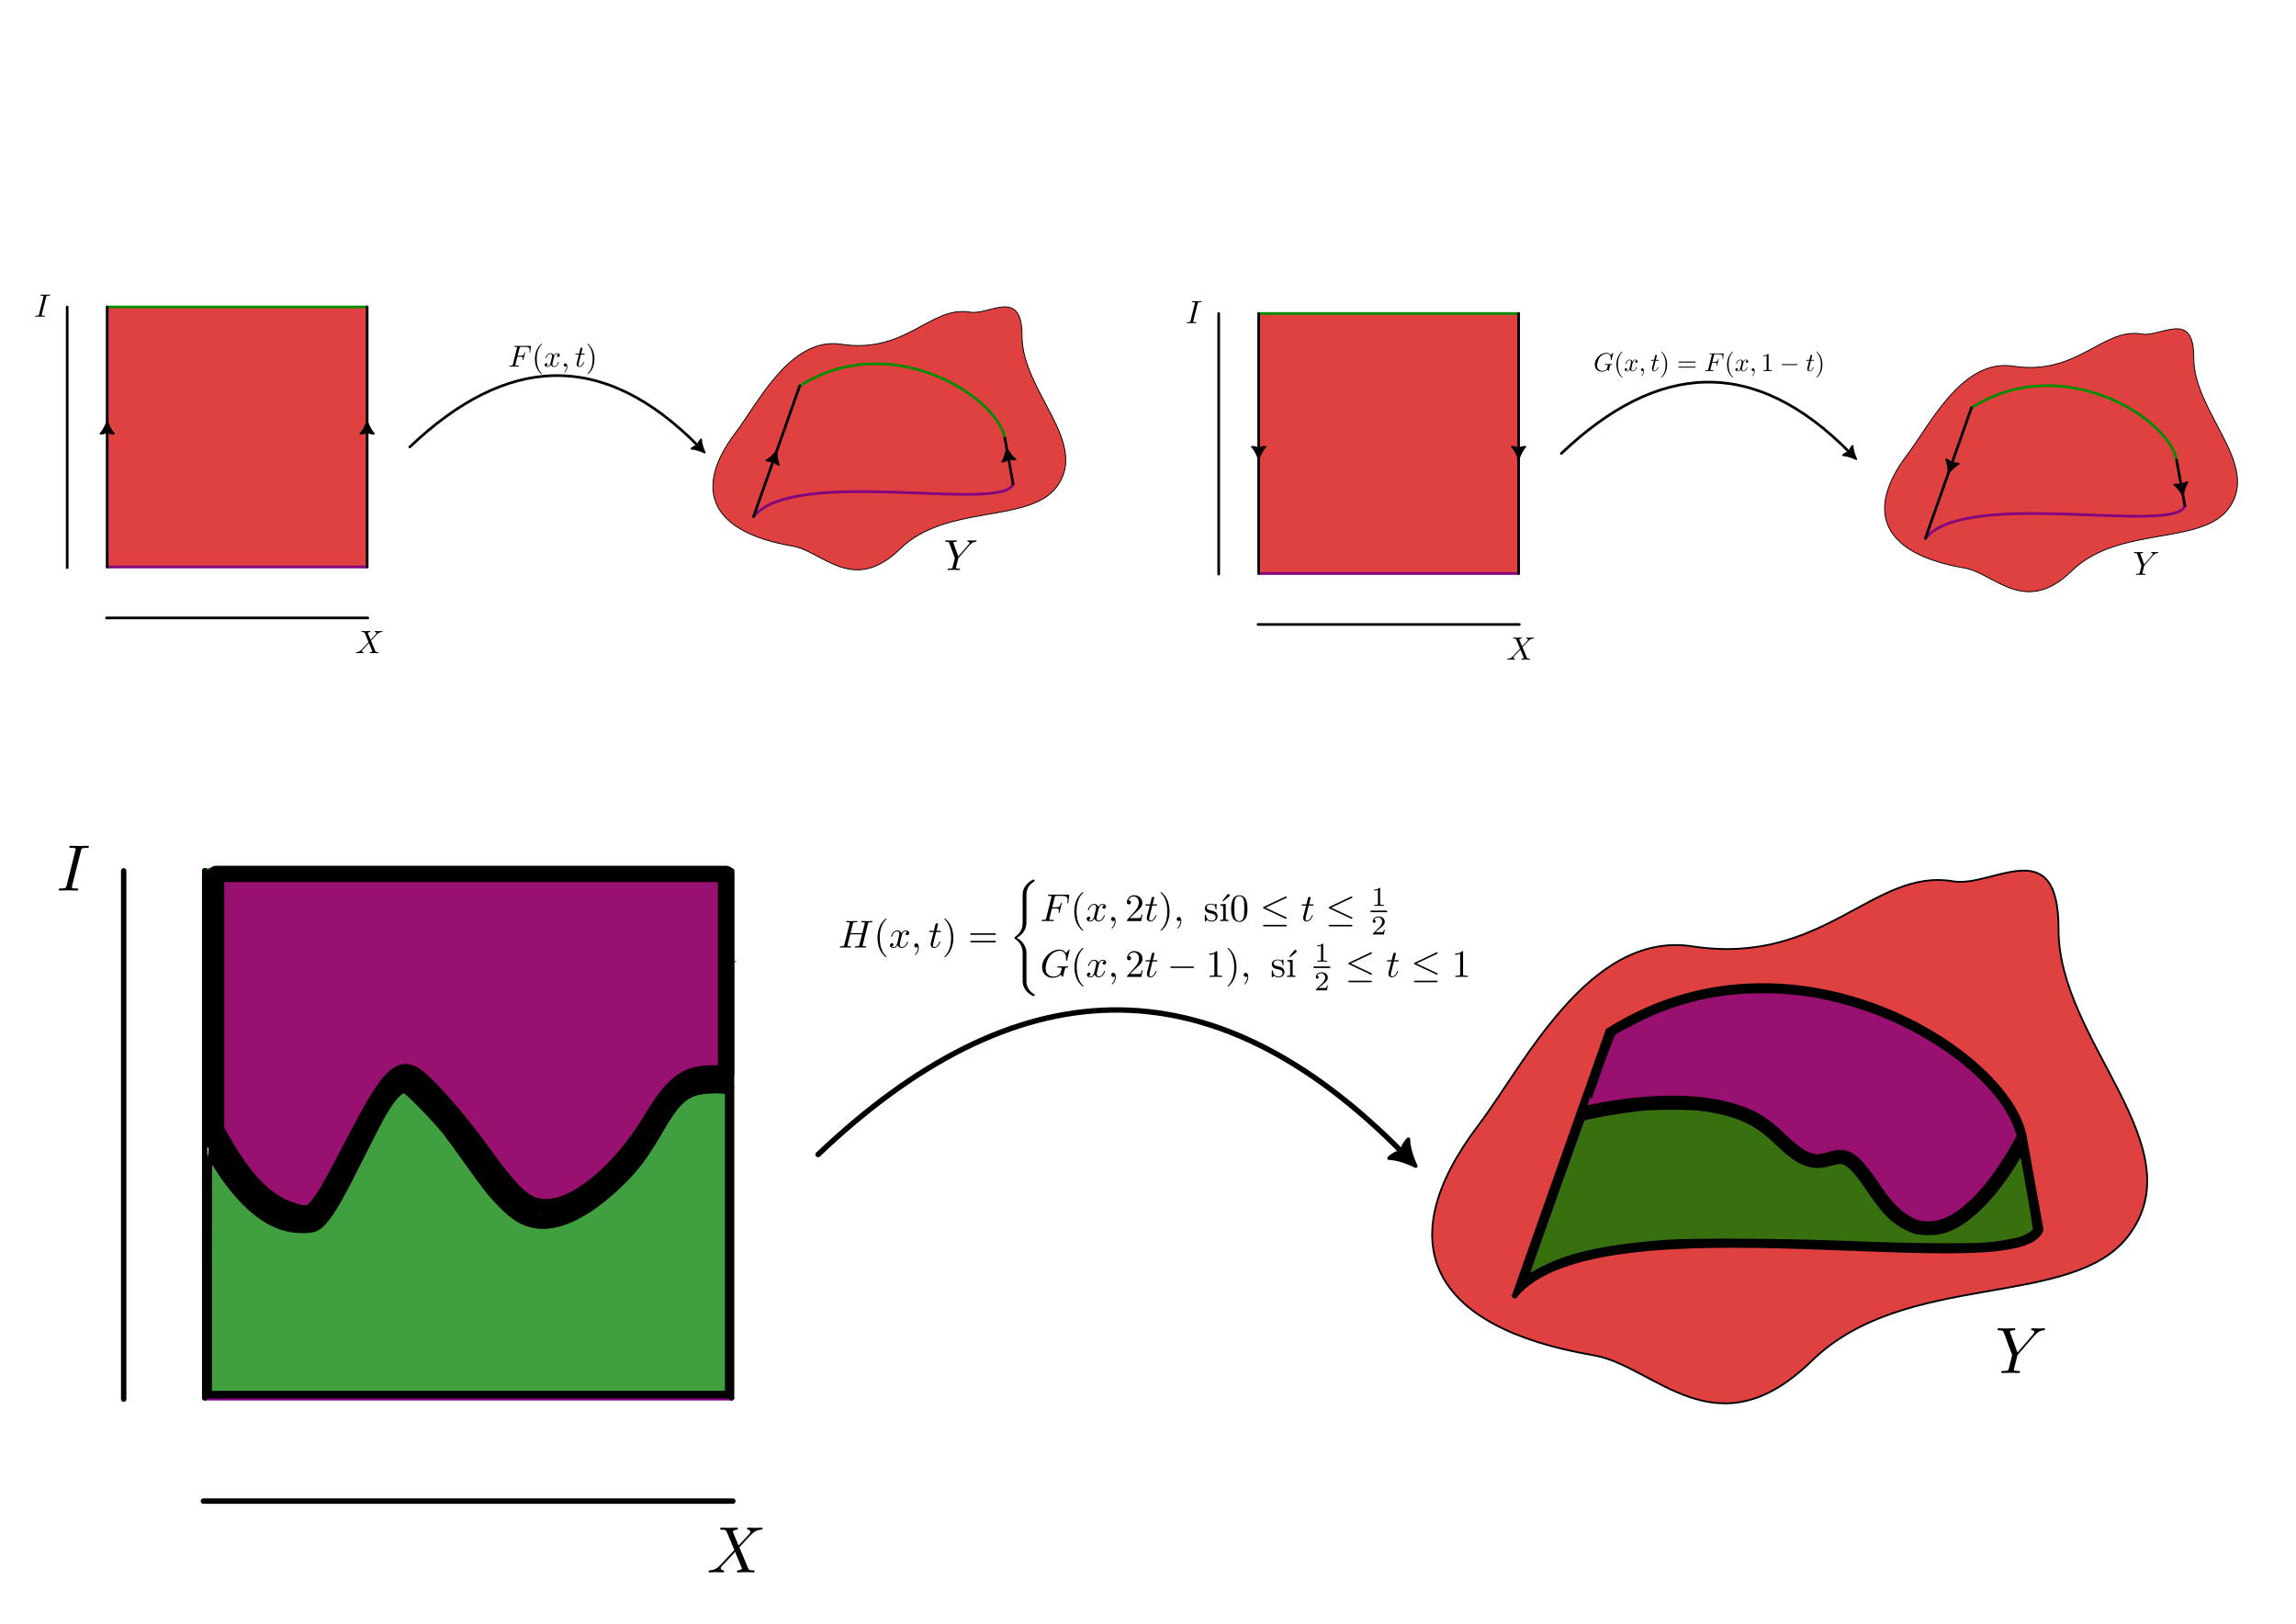 <?xml version="1.0" encoding="UTF-8" standalone="no"?>
<!-- Created with Vectornator (http://vectornator.io/) -->

<svg
   stroke-miterlimit="10"
   style="fill-rule:nonzero;clip-rule:evenodd;stroke-linecap:round;stroke-linejoin:round;"
   version="1.1"
   viewBox="0 0 3370.82 2384.24"
   xml:space="preserve"
   id="svg782"
   sodipodi:docname="homotopia_2.svg"
   inkscape:version="1.2.1 (9c6d41e410, 2022-07-14)"
   xmlns:inkscape="http://www.inkscape.org/namespaces/inkscape"
   xmlns:sodipodi="http://sodipodi.sourceforge.net/DTD/sodipodi-0.dtd"
   xmlns="http://www.w3.org/2000/svg"
   xmlns:svg="http://www.w3.org/2000/svg"><sodipodi:namedview
   id="namedview784"
   pagecolor="#ffffff"
   bordercolor="#000000"
   borderopacity="0.25"
   inkscape:showpageshadow="2"
   inkscape:pageopacity="0.0"
   inkscape:pagecheckerboard="0"
   inkscape:deskcolor="#d1d1d1"
   showgrid="false"
   inkscape:zoom="0.31723122"
   inkscape:cx="1404.3385"
   inkscape:cy="639.9118"
   inkscape:window-width="1888"
   inkscape:window-height="1008"
   inkscape:window-x="13"
   inkscape:window-y="53"
   inkscape:window-maximized="1"
   inkscape:current-layer="g14342-0"
   showguides="true" />
<defs
   id="defs777"><marker
   style="overflow:visible"
   id="Arrow5"
   refX="46"
   refY="0"
   orient="auto-start-reverse"
   inkscape:stockid="Arrow5"
   markerWidth="5.167"
   markerHeight="5.667"
   viewBox="0 0 5.167 5.667"
   inkscape:isstock="true"
   inkscape:collect="always"
   preserveAspectRatio="xMidYMid"><path
     transform="scale(0.5)"
     style="fill:context-stroke;fill-rule:evenodd;stroke:context-stroke;stroke-width:1pt"
     d="m 6,0 c -3,1 -7,3 -9,5 0,0 0,-4 2,-5 -2,-1 -2,-5 -2,-5 2,2 6,4 9,5 z"
     id="path8893" /></marker><marker
   style="overflow:visible"
   id="marker1425-3"
   refX="0"
   refY="0"
   orient="auto-start-reverse"
   inkscape:stockid="Arrow5"
   markerWidth="5.167"
   markerHeight="5.667"
   viewBox="0 0 5.167 5.667"
   inkscape:isstock="true"
   inkscape:collect="always"
   preserveAspectRatio="xMidYMid"><path
     transform="scale(0.5)"
     style="fill:context-stroke;fill-rule:evenodd;stroke:context-stroke;stroke-width:1pt"
     d="m 6,0 c -3,1 -7,3 -9,5 0,0 0,-4 2,-5 -2,-1 -2,-5 -2,-5 2,2 6,4 9,5 z"
     id="path1423-6" /></marker>
  
  
  
  
  
  
  
  
  
  
  
<marker
   style="overflow:visible"
   id="Arrow5-3"
   refX="46"
   refY="0"
   orient="auto-start-reverse"
   inkscape:stockid="Arrow5"
   markerWidth="5.167"
   markerHeight="5.667"
   viewBox="0 0 5.167 5.667"
   inkscape:isstock="true"
   inkscape:collect="always"
   preserveAspectRatio="xMidYMid"><path
     transform="scale(0.5)"
     style="fill:context-stroke;fill-rule:evenodd;stroke:context-stroke;stroke-width:1pt"
     d="m 6,0 c -3,1 -7,3 -9,5 0,0 0,-4 2,-5 -2,-1 -2,-5 -2,-5 2,2 6,4 9,5 z"
     id="path8893-6" /></marker><marker
   style="overflow:visible"
   id="marker1425-3-5"
   refX="0"
   refY="0"
   orient="auto-start-reverse"
   inkscape:stockid="Arrow5"
   markerWidth="5.167"
   markerHeight="5.667"
   viewBox="0 0 5.167 5.667"
   inkscape:isstock="true"
   inkscape:collect="always"
   preserveAspectRatio="xMidYMid"><path
     transform="scale(0.5)"
     style="fill:context-stroke;fill-rule:evenodd;stroke:context-stroke;stroke-width:1pt"
     d="m 6,0 c -3,1 -7,3 -9,5 0,0 0,-4 2,-5 -2,-1 -2,-5 -2,-5 2,2 6,4 9,5 z"
     id="path1423-6-3" /></marker><marker
   style="overflow:visible"
   id="marker1425-3-0"
   refX="0"
   refY="0"
   orient="auto-start-reverse"
   inkscape:stockid="Arrow5"
   markerWidth="5.167"
   markerHeight="5.667"
   viewBox="0 0 5.167 5.667"
   inkscape:isstock="true"
   inkscape:collect="always"
   preserveAspectRatio="xMidYMid"><path
     transform="scale(0.5)"
     style="fill:context-stroke;fill-rule:evenodd;stroke:context-stroke;stroke-width:1pt"
     d="m 6,0 c -3,1 -7,3 -9,5 0,0 0,-4 2,-5 -2,-1 -2,-5 -2,-5 2,2 6,4 9,5 z"
     id="path1423-6-2" /></marker><marker
   style="overflow:visible"
   id="Arrow5-37"
   refX="46"
   refY="0"
   orient="auto-start-reverse"
   inkscape:stockid="Arrow5"
   markerWidth="5.167"
   markerHeight="5.667"
   viewBox="0 0 5.167 5.667"
   inkscape:isstock="true"
   inkscape:collect="always"
   preserveAspectRatio="xMidYMid"><path
     transform="scale(0.5)"
     style="fill:context-stroke;fill-rule:evenodd;stroke:context-stroke;stroke-width:1pt"
     d="m 6,0 c -3,1 -7,3 -9,5 0,0 0,-4 2,-5 -2,-1 -2,-5 -2,-5 2,2 6,4 9,5 z"
     id="path8893-5" /></marker><marker
   style="overflow:visible"
   id="Arrow5-3-9"
   refX="46"
   refY="0"
   orient="auto-start-reverse"
   inkscape:stockid="Arrow5"
   markerWidth="5.167"
   markerHeight="5.667"
   viewBox="0 0 5.167 5.667"
   inkscape:isstock="true"
   inkscape:collect="always"
   preserveAspectRatio="xMidYMid"><path
     transform="scale(0.5)"
     style="fill:context-stroke;fill-rule:evenodd;stroke:context-stroke;stroke-width:1pt"
     d="m 6,0 c -3,1 -7,3 -9,5 0,0 0,-4 2,-5 -2,-1 -2,-5 -2,-5 2,2 6,4 9,5 z"
     id="path8893-6-2" /></marker><marker
   style="overflow:visible"
   id="Arrow5-3-9-6"
   refX="29"
   refY="0"
   orient="auto-start-reverse"
   inkscape:stockid="Arrow5"
   markerWidth="5.167"
   markerHeight="5.667"
   viewBox="0 0 5.167 5.667"
   inkscape:isstock="true"
   inkscape:collect="always"
   preserveAspectRatio="xMidYMid"><path
     transform="scale(0.5)"
     style="fill:context-stroke;fill-rule:evenodd;stroke:context-stroke;stroke-width:1pt"
     d="m 6,0 c -3,1 -7,3 -9,5 0,0 0,-4 2,-5 -2,-1 -2,-5 -2,-5 2,2 6,4 9,5 z"
     id="path8893-6-2-4" /></marker><marker
   style="overflow:visible"
   id="Arrow5-3-9-5"
   refX="7"
   refY="0"
   orient="auto-start-reverse"
   inkscape:stockid="Arrow5"
   markerWidth="5.167"
   markerHeight="5.667"
   viewBox="0 0 5.167 5.667"
   inkscape:isstock="true"
   inkscape:collect="always"
   preserveAspectRatio="xMidYMid"><path
     transform="scale(0.5)"
     style="fill:context-stroke;fill-rule:evenodd;stroke:context-stroke;stroke-width:1pt"
     d="m 6,0 c -3,1 -7,3 -9,5 0,0 0,-4 2,-5 -2,-1 -2,-5 -2,-5 2,2 6,4 9,5 z"
     id="path8893-6-2-0" /></marker><marker
   style="overflow:visible"
   id="Arrow5-3-9-6-8"
   refX="29"
   refY="0"
   orient="auto-start-reverse"
   inkscape:stockid="Arrow5"
   markerWidth="5.167"
   markerHeight="5.667"
   viewBox="0 0 5.167 5.667"
   inkscape:isstock="true"
   inkscape:collect="always"
   preserveAspectRatio="xMidYMid"><path
     transform="scale(0.5)"
     style="fill:context-stroke;fill-rule:evenodd;stroke:context-stroke;stroke-width:1pt"
     d="m 6,0 c -3,1 -7,3 -9,5 0,0 0,-4 2,-5 -2,-1 -2,-5 -2,-5 2,2 6,4 9,5 z"
     id="path8893-6-2-4-7" /></marker><marker
   style="overflow:visible"
   id="Arrow5-3-9-5-1"
   refX="7"
   refY="0"
   orient="auto-start-reverse"
   inkscape:stockid="Arrow5"
   markerWidth="5.167"
   markerHeight="5.667"
   viewBox="0 0 5.167 5.667"
   inkscape:isstock="true"
   inkscape:collect="always"
   preserveAspectRatio="xMidYMid"><path
     transform="scale(0.5)"
     style="fill:context-stroke;fill-rule:evenodd;stroke:context-stroke;stroke-width:1pt"
     d="m 6,0 c -3,1 -7,3 -9,5 0,0 0,-4 2,-5 -2,-1 -2,-5 -2,-5 2,2 6,4 9,5 z"
     id="path8893-6-2-0-7" /></marker></defs>

<rect
   style="fill:#d40000;fill-opacity:0.749;stroke:none;stroke-width:1.865;stroke-dasharray:none;stroke-opacity:1"
   id="rect996"
   width="381.677"
   height="381.677"
   x="1847.899"
   y="460.153" /><path
   style="fill:#008000;fill-opacity:0.749;stroke:#008e00;stroke-width:3.916;stroke-dasharray:none;stroke-opacity:1"
   d="m 1847.899,460.153 h 381.677"
   id="path1052"
   sodipodi:nodetypes="cc" /><path
   style="fill:#008000;fill-opacity:0.749;stroke:#800080;stroke-width:3.916;stroke-dasharray:none;stroke-opacity:1"
   d="m 1847.899,841.83 h 381.677"
   id="path1108"
   sodipodi:nodetypes="cc" /><path
   style="fill:none;fill-opacity:0.749;stroke:#000000;stroke-width:3.916;stroke-dasharray:none;stroke-opacity:1;marker-end:url(#marker1425-3)"
   d="m 2292.257,665.599 c 141.206,-134.166 282.754,-144.886 424.734,0"
   id="path1700"
   sodipodi:nodetypes="cc" /><path
   style="fill:none;fill-opacity:0.749;stroke:#000000;stroke-width:3.916;stroke-dasharray:none;stroke-opacity:1"
   d="M 1789.212,460.153 V 842.763"
   id="path1865" /><path
   style="fill:none;fill-opacity:0.749;stroke:#000000;stroke-width:3.916;stroke-dasharray:none;stroke-opacity:1"
   d="M 2230.508,916.642 H 1846.967"
   id="path1891" /><g
   fill="#000000"
   fill-opacity="1"
   id="g44"
   transform="matrix(4.754,0,0,4.754,1774.702,578.629)">
    <g
   id="use42"
   transform="translate(91.925,81.963)">
      <path
   d="M 4.828,-4.094 4,-6.078 c -0.031,-0.078 -0.047,-0.125 -0.047,-0.125 0,-0.062 0.156,-0.25 0.578,-0.297 0.109,-0.016 0.203,-0.016 0.203,-0.188 0,-0.125 -0.125,-0.125 -0.156,-0.125 -0.406,0 -0.828,0.031 -1.25,0.031 -0.25,0 -0.859,-0.031 -1.109,-0.031 -0.062,0 -0.188,0 -0.188,0.203 C 2.031,-6.5 2.141,-6.5 2.266,-6.5 c 0.594,0 0.656,0.094 0.75,0.312 l 1.172,2.781 -2.109,2.266 -0.125,0.109 C 1.469,-0.5 1,-0.344 0.484,-0.312 c -0.125,0.016 -0.219,0.016 -0.219,0.203 0,0.016 0,0.109 0.141,0.109 0.297,0 0.625,-0.031 0.922,-0.031 C 1.703,-0.031 2.094,0 2.453,0 2.516,0 2.625,0 2.625,-0.203 2.625,-0.297 2.531,-0.312 2.516,-0.312 c -0.094,0 -0.406,-0.031 -0.406,-0.312 0,-0.156 0.156,-0.312 0.266,-0.438 L 3.406,-2.141 4.297,-3.125 l 1,2.391 c 0.047,0.109 0.062,0.109 0.062,0.141 0,0.078 -0.203,0.25 -0.578,0.281 C 4.672,-0.297 4.578,-0.297 4.578,-0.125 4.578,0 4.688,0 4.719,0 5,0 5.703,-0.031 5.984,-0.031 6.234,-0.031 6.844,0 7.094,0 c 0.062,0 0.188,0 0.188,-0.188 0,-0.125 -0.109,-0.125 -0.188,-0.125 -0.656,0 -0.688,-0.031 -0.859,-0.438 C 5.859,-1.672 5.188,-3.234 4.953,-3.828 5.625,-4.531 6.672,-5.719 7,-5.984 7.281,-6.234 7.672,-6.469 8.266,-6.5 c 0.125,-0.016 0.219,-0.016 0.219,-0.203 0,0 0,-0.109 -0.125,-0.109 -0.297,0 -0.641,0.031 -0.938,0.031 -0.375,0 -0.75,-0.031 -1.109,-0.031 -0.062,0 -0.188,0 -0.188,0.203 0,0.062 0.047,0.094 0.109,0.109 0.094,0.016 0.406,0.031 0.406,0.312 0,0.141 -0.109,0.266 -0.188,0.359 z m 0,0"
   id="path102" />
    </g>
  </g><g
   fill="#000000"
   fill-opacity="1"
   id="g48"
   transform="matrix(4.754,0,0,4.754,1244.756,84.774)">
    <g
   id="use46"
   transform="translate(104.284,81.963)">
      <path
   d="M 3.734,-6.047 C 3.812,-6.406 3.844,-6.5 4.641,-6.5 c 0.234,0 0.312,0 0.312,-0.188 0,-0.125 -0.109,-0.125 -0.141,-0.125 -0.297,0 -1.031,0.031 -1.328,0.031 -0.297,0 -1.016,-0.031 -1.328,-0.031 -0.062,0 -0.188,0 -0.188,0.203 C 1.969,-6.5 2.047,-6.5 2.25,-6.5 c 0.406,0 0.688,0 0.688,0.188 0,0.047 0,0.078 -0.031,0.156 l -1.344,5.375 c -0.094,0.375 -0.109,0.469 -0.906,0.469 -0.234,0 -0.312,0 -0.312,0.203 C 0.344,0 0.453,0 0.484,0 0.781,0 1.5,-0.031 1.797,-0.031 2.094,-0.031 2.828,0 3.125,0 c 0.078,0 0.203,0 0.203,-0.188 0,-0.125 -0.078,-0.125 -0.297,-0.125 -0.188,0 -0.234,0 -0.422,-0.016 -0.219,-0.016 -0.25,-0.062 -0.25,-0.172 0,-0.078 0.016,-0.156 0.031,-0.234 z m 0,0"
   id="path106" />
    </g>
  </g><path
   style="fill:#d40000;fill-opacity:0.749;stroke:#000000;stroke-width:3.916;stroke-opacity:1;marker-end:url(#Arrow5)"
   d="M 1847.899,460.153 V 841.83"
   id="path983" /><path
   style="clip-rule:evenodd;fill:#d40000;fill-opacity:0.749;fill-rule:nonzero;stroke:#000000;stroke-width:3.916;stroke-linecap:round;stroke-linejoin:round;stroke-opacity:1;marker-end:url(#Arrow5-3)"
   d="M 2229.576,460.153 V 841.83"
   id="path983-7" /><g
   inkscape:label=""
   transform="matrix(2.387,0,0,2.387,2341.338,516.127)"
   id="g3138"><g
   fill="#000000"
   fill-opacity="1"
   id="g41"
   transform="matrix(1.6,0,0,1.6,-147.88,-119.166)">
    <g
   id="use39"
   transform="translate(91.925,81.963)">
      <path
   d="m 7.578,-6.922 c 0,-0.031 -0.016,-0.109 -0.109,-0.109 -0.031,0 -0.047,0.016 -0.156,0.125 L 6.625,-6.141 C 6.531,-6.281 6.078,-7.031 4.969,-7.031 2.734,-7.031 0.5,-4.828 0.5,-2.516 c 0,1.594 1.109,2.734 2.719,2.734 0.438,0 0.891,-0.094 1.25,-0.234 0.5,-0.203 0.688,-0.406 0.859,-0.609 0.094,0.25 0.359,0.609 0.453,0.609 0.047,0 0.078,-0.031 0.078,-0.031 C 5.875,-0.062 5.969,-0.453 6.016,-0.656 l 0.188,-0.766 C 6.25,-1.594 6.297,-1.766 6.344,-1.938 c 0.109,-0.438 0.109,-0.469 0.688,-0.469 0.047,0 0.156,-0.016 0.156,-0.203 0,-0.078 -0.047,-0.109 -0.125,-0.109 -0.234,0 -0.828,0.031 -1.047,0.031 -0.312,0 -1.094,-0.031 -1.406,-0.031 -0.078,0 -0.203,0 -0.203,0.203 0,0.109 0.078,0.109 0.297,0.109 0.016,0 0.297,0 0.531,0.016 0.266,0.031 0.312,0.062 0.312,0.188 0,0.094 -0.109,0.531 -0.219,0.906 -0.281,1.094 -1.562,1.203 -1.922,1.203 -0.953,0 -2,-0.562 -2,-2.094 0,-0.312 0.094,-1.953 1.141,-3.25 0.547,-0.672 1.516,-1.281 2.5,-1.281 1.016,0 1.609,0.766 1.609,1.922 0,0.406 -0.031,0.406 -0.031,0.516 0,0.094 0.109,0.094 0.141,0.094 0.125,0 0.125,-0.016 0.188,-0.203 z m 0,0"
   id="path99" />
    </g>
  </g>
  <g
   fill="#000000"
   fill-opacity="1"
   id="g45"
   transform="matrix(1.6,0,0,1.6,-147.88,-119.166)">
    <g
   id="use43"
   transform="translate(99.758,81.963)">
      <path
   d="m 3.297,2.391 c 0,-0.031 0,-0.047 -0.172,-0.219 C 1.891,0.922 1.562,-0.969 1.562,-2.5 c 0,-1.734 0.375,-3.469 1.609,-4.703 0.125,-0.125 0.125,-0.141 0.125,-0.172 0,-0.078 -0.031,-0.109 -0.094,-0.109 -0.109,0 -1,0.688 -1.594,1.953 -0.5,1.094 -0.625,2.203 -0.625,3.031 0,0.781 0.109,1.984 0.656,3.125 C 2.25,1.844 3.094,2.5 3.203,2.5 c 0.062,0 0.094,-0.031 0.094,-0.109 z m 0,0"
   id="path103" />
    </g>
  </g>
  <g
   fill="#000000"
   fill-opacity="1"
   id="g51"
   transform="matrix(1.6,0,0,1.6,-147.88,-119.166)">
    <g
   id="use47"
   transform="translate(103.633,81.963)">
      <path
   d="M 3.328,-3.016 C 3.391,-3.266 3.625,-4.188 4.312,-4.188 c 0.047,0 0.297,0 0.5,0.125 C 4.531,-4 4.344,-3.766 4.344,-3.516 c 0,0.156 0.109,0.344 0.375,0.344 0.219,0 0.531,-0.172 0.531,-0.578 0,-0.516 -0.578,-0.656 -0.922,-0.656 -0.578,0 -0.922,0.531 -1.047,0.75 -0.25,-0.656 -0.781,-0.75 -1.078,-0.75 -1.031,0 -1.609,1.281 -1.609,1.531 0,0.109 0.109,0.109 0.125,0.109 0.078,0 0.109,-0.031 0.125,-0.109 0.344,-1.062 1,-1.312 1.344,-1.312 0.188,0 0.531,0.094 0.531,0.672 0,0.312 -0.172,0.969 -0.531,2.375 -0.156,0.609 -0.516,1.031 -0.953,1.031 -0.062,0 -0.281,0 -0.5,-0.125 0.25,-0.062 0.469,-0.266 0.469,-0.547 0,-0.266 -0.219,-0.344 -0.359,-0.344 -0.312,0 -0.547,0.25 -0.547,0.578 0,0.453 0.484,0.656 0.922,0.656 0.672,0 1.031,-0.703 1.047,-0.75 0.125,0.359 0.484,0.75 1.078,0.75 1.031,0 1.594,-1.281 1.594,-1.531 0,-0.109 -0.078,-0.109 -0.109,-0.109 -0.094,0 -0.109,0.047 -0.141,0.109 -0.328,1.078 -1,1.312 -1.312,1.312 -0.391,0 -0.547,-0.312 -0.547,-0.656 0,-0.219 0.047,-0.438 0.156,-0.875 z m 0,0"
   id="path107" />
    </g>
    <g
   id="use49"
   transform="translate(109.327,81.963)">
      <path
   d="m 2.031,-0.016 c 0,-0.656 -0.25,-1.047 -0.641,-1.047 -0.328,0 -0.531,0.25 -0.531,0.531 C 0.859,-0.266 1.062,0 1.391,0 1.5,0 1.641,-0.047 1.734,-0.125 1.766,-0.156 1.781,-0.156 1.781,-0.156 c 0.016,0 0.016,0 0.016,0.141 0,0.75 -0.344,1.344 -0.672,1.672 -0.109,0.109 -0.109,0.125 -0.109,0.156 0,0.078 0.047,0.109 0.094,0.109 0.109,0 0.922,-0.766 0.922,-1.938 z m 0,0"
   id="path111" />
    </g>
  </g>
  <g
   fill="#000000"
   fill-opacity="1"
   id="g55"
   transform="matrix(1.6,0,0,1.6,-147.88,-119.166)">
    <g
   id="use53"
   transform="translate(113.758,81.963)">
      <path
   d="m 2.047,-3.984 h 0.938 c 0.203,0 0.312,0 0.312,-0.203 0,-0.109 -0.109,-0.109 -0.281,-0.109 h -0.875 C 2.5,-5.719 2.547,-5.906 2.547,-5.969 c 0,-0.172 -0.125,-0.266 -0.297,-0.266 -0.031,0 -0.312,0 -0.391,0.359 L 1.469,-4.297 h -0.938 c -0.203,0 -0.297,0 -0.297,0.188 0,0.125 0.078,0.125 0.281,0.125 h 0.875 C 0.672,-1.156 0.625,-0.984 0.625,-0.812 0.625,-0.266 1,0.109 1.547,0.109 2.562,0.109 3.125,-1.344 3.125,-1.422 3.125,-1.531 3.047,-1.531 3.016,-1.531 2.922,-1.531 2.906,-1.5 2.859,-1.391 2.438,-0.344 1.906,-0.109 1.562,-0.109 c -0.203,0 -0.312,-0.125 -0.312,-0.453 0,-0.25 0.031,-0.312 0.062,-0.484 z m 0,0"
   id="path115" />
    </g>
  </g>
  <g
   fill="#000000"
   fill-opacity="1"
   id="g59"
   transform="matrix(1.6,0,0,1.6,-147.88,-119.166)">
    <g
   id="use57"
   transform="translate(117.352,81.963)">
      <path
   d="m 2.875,-2.5 c 0,-0.766 -0.109,-1.969 -0.656,-3.109 -0.594,-1.219 -1.453,-1.875 -1.547,-1.875 -0.062,0 -0.109,0.047 -0.109,0.109 0,0.031 0,0.047 0.188,0.234 0.984,0.984 1.547,2.562 1.547,4.641 0,1.719 -0.359,3.469 -1.594,4.719 C 0.562,2.344 0.562,2.359 0.562,2.391 0.562,2.453 0.609,2.5 0.672,2.5 0.766,2.5 1.672,1.812 2.25,0.547 2.766,-0.547 2.875,-1.656 2.875,-2.5 Z m 0,0"
   id="path119" />
    </g>
  </g>
  <g
   fill="#000000"
   fill-opacity="1"
   id="g63"
   transform="matrix(1.6,0,0,1.6,-147.88,-119.166)">
    <g
   id="use61"
   transform="translate(123.996,81.963)">
      <path
   d="m 6.844,-3.266 c 0.156,0 0.344,0 0.344,-0.188 C 7.188,-3.656 7,-3.656 6.859,-3.656 h -5.969 c -0.141,0 -0.328,0 -0.328,0.203 0,0.188 0.188,0.188 0.328,0.188 z m 0.016,1.938 c 0.141,0 0.328,0 0.328,-0.203 0,-0.188 -0.188,-0.188 -0.344,-0.188 H 0.891 c -0.141,0 -0.328,0 -0.328,0.188 0,0.203 0.188,0.203 0.328,0.203 z m 0,0"
   id="path123" />
    </g>
  </g>
  <g
   fill="#000000"
   fill-opacity="1"
   id="g67"
   transform="matrix(1.6,0,0,1.6,-147.88,-119.166)">
    <g
   id="use65"
   transform="translate(134.51,81.963)">
      <path
   d="m 3.016,-3.234 h 0.969 c 0.75,0 0.828,0.156 0.828,0.438 0,0.078 0,0.188 -0.062,0.5 C 4.719,-2.25 4.719,-2.219 4.719,-2.188 c 0,0.078 0.062,0.109 0.109,0.109 0.109,0 0.109,-0.031 0.156,-0.203 L 5.531,-4.453 C 5.562,-4.562 5.562,-4.578 5.562,-4.609 5.562,-4.625 5.547,-4.719 5.438,-4.719 5.344,-4.719 5.328,-4.672 5.297,-4.5 5.078,-3.734 4.859,-3.547 4,-3.547 H 3.094 l 0.641,-2.531 C 3.828,-6.438 3.844,-6.469 4.281,-6.469 h 1.312 c 1.219,0 1.453,0.328 1.453,1.094 0,0.234 0,0.266 -0.031,0.547 C 7,-4.703 7,-4.688 7,-4.656 c 0,0.047 0.031,0.125 0.125,0.125 0.109,0 0.109,-0.062 0.125,-0.25 L 7.453,-6.516 C 7.484,-6.781 7.438,-6.781 7.188,-6.781 H 2.297 c -0.188,0 -0.297,0 -0.297,0.203 0,0.109 0.094,0.109 0.281,0.109 0.375,0 0.656,0 0.656,0.172 0,0.047 0,0.062 -0.062,0.25 L 1.562,-0.781 c -0.094,0.391 -0.109,0.469 -0.906,0.469 -0.172,0 -0.281,0 -0.281,0.188 C 0.375,0 0.5,0 0.531,0 0.812,0 1.562,-0.031 1.844,-0.031 2.172,-0.031 3,0 3.328,0 3.422,0 3.531,0 3.531,-0.188 3.531,-0.266 3.484,-0.297 3.484,-0.297 3.453,-0.312 3.422,-0.312 3.203,-0.312 c -0.219,0 -0.266,0 -0.516,-0.016 -0.297,-0.031 -0.328,-0.078 -0.328,-0.203 0,-0.016 0,-0.078 0.047,-0.219 z m 0,0"
   id="path127" />
    </g>
  </g>
  <g
   fill="#000000"
   fill-opacity="1"
   id="g71"
   transform="matrix(1.6,0,0,1.6,-147.88,-119.166)">
    <g
   id="use69"
   transform="translate(142.3,81.963)">
      <path
   d="m 3.297,2.391 c 0,-0.031 0,-0.047 -0.172,-0.219 C 1.891,0.922 1.562,-0.969 1.562,-2.5 c 0,-1.734 0.375,-3.469 1.609,-4.703 0.125,-0.125 0.125,-0.141 0.125,-0.172 0,-0.078 -0.031,-0.109 -0.094,-0.109 -0.109,0 -1,0.688 -1.594,1.953 -0.5,1.094 -0.625,2.203 -0.625,3.031 0,0.781 0.109,1.984 0.656,3.125 C 2.25,1.844 3.094,2.5 3.203,2.5 c 0.062,0 0.094,-0.031 0.094,-0.109 z m 0,0"
   id="path131" />
    </g>
  </g>
  <g
   fill="#000000"
   fill-opacity="1"
   id="g77"
   transform="matrix(1.6,0,0,1.6,-147.88,-119.166)">
    <g
   id="use73"
   transform="translate(146.174,81.963)">
      <path
   d="M 3.328,-3.016 C 3.391,-3.266 3.625,-4.188 4.312,-4.188 c 0.047,0 0.297,0 0.5,0.125 C 4.531,-4 4.344,-3.766 4.344,-3.516 c 0,0.156 0.109,0.344 0.375,0.344 0.219,0 0.531,-0.172 0.531,-0.578 0,-0.516 -0.578,-0.656 -0.922,-0.656 -0.578,0 -0.922,0.531 -1.047,0.75 -0.25,-0.656 -0.781,-0.75 -1.078,-0.75 -1.031,0 -1.609,1.281 -1.609,1.531 0,0.109 0.109,0.109 0.125,0.109 0.078,0 0.109,-0.031 0.125,-0.109 0.344,-1.062 1,-1.312 1.344,-1.312 0.188,0 0.531,0.094 0.531,0.672 0,0.312 -0.172,0.969 -0.531,2.375 -0.156,0.609 -0.516,1.031 -0.953,1.031 -0.062,0 -0.281,0 -0.5,-0.125 0.25,-0.062 0.469,-0.266 0.469,-0.547 0,-0.266 -0.219,-0.344 -0.359,-0.344 -0.312,0 -0.547,0.25 -0.547,0.578 0,0.453 0.484,0.656 0.922,0.656 0.672,0 1.031,-0.703 1.047,-0.75 0.125,0.359 0.484,0.75 1.078,0.75 1.031,0 1.594,-1.281 1.594,-1.531 0,-0.109 -0.078,-0.109 -0.109,-0.109 -0.094,0 -0.109,0.047 -0.141,0.109 -0.328,1.078 -1,1.312 -1.312,1.312 -0.391,0 -0.547,-0.312 -0.547,-0.656 0,-0.219 0.047,-0.438 0.156,-0.875 z m 0,0"
   id="path135" />
    </g>
    <g
   id="use75"
   transform="translate(151.868,81.963)">
      <path
   d="m 2.031,-0.016 c 0,-0.656 -0.25,-1.047 -0.641,-1.047 -0.328,0 -0.531,0.25 -0.531,0.531 C 0.859,-0.266 1.062,0 1.391,0 1.5,0 1.641,-0.047 1.734,-0.125 1.766,-0.156 1.781,-0.156 1.781,-0.156 c 0.016,0 0.016,0 0.016,0.141 0,0.75 -0.344,1.344 -0.672,1.672 -0.109,0.109 -0.109,0.125 -0.109,0.156 0,0.078 0.047,0.109 0.094,0.109 0.109,0 0.922,-0.766 0.922,-1.938 z m 0,0"
   id="path139" />
    </g>
  </g>
  <g
   fill="#000000"
   fill-opacity="1"
   id="g81"
   transform="matrix(1.6,0,0,1.6,-147.88,-119.166)">
    <g
   id="use79"
   transform="translate(156.296,81.963)">
      <path
   d="m 2.938,-6.375 c 0,-0.25 0,-0.266 -0.234,-0.266 C 2.078,-6 1.203,-6 0.891,-6 v 0.312 c 0.203,0 0.781,0 1.297,-0.266 v 5.172 c 0,0.359 -0.031,0.469 -0.922,0.469 h -0.312 V 0 c 0.344,-0.031 1.203,-0.031 1.609,-0.031 0.391,0 1.266,0 1.609,0.031 v -0.312 h -0.312 c -0.906,0 -0.922,-0.109 -0.922,-0.469 z m 0,0"
   id="path143" />
    </g>
  </g>
  <g
   fill="#000000"
   fill-opacity="1"
   id="g85"
   transform="matrix(1.6,0,0,1.6,-147.88,-119.166)">
    <g
   id="use83"
   transform="translate(163.491,81.963)">
      <path
   d="m 6.562,-2.297 c 0.172,0 0.359,0 0.359,-0.203 0,-0.188 -0.188,-0.188 -0.359,-0.188 H 1.172 c -0.172,0 -0.344,0 -0.344,0.188 0,0.203 0.172,0.203 0.344,0.203 z m 0,0"
   id="path147" />
    </g>
  </g>
  <g
   fill="#000000"
   fill-opacity="1"
   id="g89"
   transform="matrix(1.6,0,0,1.6,-147.88,-119.166)">
    <g
   id="use87"
   transform="translate(173.454,81.963)">
      <path
   d="m 2.047,-3.984 h 0.938 c 0.203,0 0.312,0 0.312,-0.203 0,-0.109 -0.109,-0.109 -0.281,-0.109 h -0.875 C 2.5,-5.719 2.547,-5.906 2.547,-5.969 c 0,-0.172 -0.125,-0.266 -0.297,-0.266 -0.031,0 -0.312,0 -0.391,0.359 L 1.469,-4.297 h -0.938 c -0.203,0 -0.297,0 -0.297,0.188 0,0.125 0.078,0.125 0.281,0.125 h 0.875 C 0.672,-1.156 0.625,-0.984 0.625,-0.812 0.625,-0.266 1,0.109 1.547,0.109 2.562,0.109 3.125,-1.344 3.125,-1.422 3.125,-1.531 3.047,-1.531 3.016,-1.531 2.922,-1.531 2.906,-1.5 2.859,-1.391 2.438,-0.344 1.906,-0.109 1.562,-0.109 c -0.203,0 -0.312,-0.125 -0.312,-0.453 0,-0.25 0.031,-0.312 0.062,-0.484 z m 0,0"
   id="path151" />
    </g>
  </g>
  <g
   fill="#000000"
   fill-opacity="1"
   id="g93"
   transform="matrix(1.6,0,0,1.6,-147.88,-119.166)">
    <g
   id="use91"
   transform="translate(177.052,81.963)">
      <path
   d="m 2.875,-2.5 c 0,-0.766 -0.109,-1.969 -0.656,-3.109 -0.594,-1.219 -1.453,-1.875 -1.547,-1.875 -0.062,0 -0.109,0.047 -0.109,0.109 0,0.031 0,0.047 0.188,0.234 0.984,0.984 1.547,2.562 1.547,4.641 0,1.719 -0.359,3.469 -1.594,4.719 C 0.562,2.344 0.562,2.359 0.562,2.391 0.562,2.453 0.609,2.5 0.672,2.5 0.766,2.5 1.672,1.812 2.25,0.547 2.766,-0.547 2.875,-1.656 2.875,-2.5 Z m 0,0"
   id="path155" />
    </g>
  </g>
</g><g
   id="Layer-1-5"
   style="clip-rule:evenodd;fill:#d40000;fill-opacity:0.749;fill-rule:nonzero;stroke:#000000;stroke-width:3.78;stroke-linecap:round;stroke-linejoin:round;stroke-dasharray:none;stroke-opacity:1"
   transform="matrix(0.695,0,0,0.695,1421.916,674.055)">
<path
   d="m 1077.05,1406.71 c 96.29,-126.93 234.07,-411.115 451.81,-377.86 278.6,42.55 381.78,-166.13 550.93,-137.33 82.96,14.125 223.29,-107.641 222.76,101.219 -0.61,237.921 291.37,457.961 147.41,647.741 -118.24,155.88 -471.32,71.35 -668.51,263.74 -203.06,198.1 -331.56,10.4 -461,-11.64 -343.23,-58.45 -433.233,-235.6 -243.4,-485.87 z"
   fill="#d40000"
   fill-opacity="0.75"
   fill-rule="nonzero"
   opacity="1"
   stroke="#000000"
   stroke-linecap="round"
   stroke-linejoin="miter"
   stroke-width="1.245"
   id="path779-6"
   style="fill:#d40000;fill-opacity:0.749;stroke:#000000;stroke-width:3.78;stroke-dasharray:none;stroke-opacity:1" />
</g><rect
   style="clip-rule:evenodd;fill:none;fill-opacity:0.749;fill-rule:nonzero;stroke:none;stroke-width:3.78;stroke-linecap:round;stroke-linejoin:round;stroke-dasharray:none;stroke-opacity:1"
   id="rect996-2"
   width="773.522"
   height="773.522"
   x="300.516"
   y="1278.306" /><path
   style="clip-rule:evenodd;fill:#008000;fill-opacity:0.749;fill-rule:nonzero;stroke:#008e00;stroke-width:7.937;stroke-linecap:round;stroke-linejoin:round;stroke-dasharray:none;stroke-opacity:1"
   d="m 300.516,1278.306 h 773.522"
   id="path1052-9"
   sodipodi:nodetypes="cc" /><path
   style="clip-rule:evenodd;fill:#008000;fill-opacity:0.749;fill-rule:nonzero;stroke:#800080;stroke-width:7.937;stroke-linecap:round;stroke-linejoin:round;stroke-dasharray:none;stroke-opacity:1"
   d="m 300.516,2051.828 h 773.522"
   id="path1108-1"
   sodipodi:nodetypes="cc" /><path
   style="clip-rule:evenodd;fill:none;fill-opacity:0.749;fill-rule:nonzero;stroke:#000000;stroke-width:7.937;stroke-linecap:round;stroke-linejoin:round;stroke-dasharray:none;stroke-opacity:1"
   d="m 2223.82,1901.716 c 123.252,-150.772 744.19,-9.622 772.198,-96.949"
   id="path1052-7-2"
   sodipodi:nodetypes="cc" /><path
   style="clip-rule:evenodd;fill:none;fill-opacity:0.749;fill-rule:nonzero;stroke:#000000;stroke-width:7.937;stroke-linecap:round;stroke-linejoin:round;stroke-dasharray:none;stroke-opacity:1"
   d="m 2361.081,1513.243 c 270.63,-171.6 588.176,31.453 610.356,155.344"
   id="path1052-5-7"
   sodipodi:nodetypes="cc" /><path
   style="clip-rule:evenodd;fill:none;fill-opacity:0.749;fill-rule:nonzero;stroke:#000000;stroke-width:7.937;stroke-linecap:round;stroke-linejoin:round;stroke-dasharray:none;stroke-opacity:1;marker-end:url(#marker1425-3-5)"
   d="m 1201.07,1694.671 c 286.174,-271.906 573.042,-293.632 860.784,0"
   id="path1700-0"
   sodipodi:nodetypes="cc" /><path
   style="clip-rule:evenodd;fill:none;fill-opacity:0.749;fill-rule:nonzero;stroke:#000000;stroke-width:7.937;stroke-linecap:round;stroke-linejoin:round;stroke-dasharray:none;stroke-opacity:1"
   d="m 181.578,1278.306 v 775.412"
   id="path1865-9" /><path
   style="clip-rule:evenodd;fill:none;fill-opacity:0.749;fill-rule:nonzero;stroke:#000000;stroke-width:7.937;stroke-linecap:round;stroke-linejoin:round;stroke-dasharray:none;stroke-opacity:1"
   d="M 1075.928,2203.446 H 298.626"
   id="path1891-3" /><g
   fill="#000000"
   fill-opacity="1"
   id="g44-6"
   transform="matrix(9.634,0,0,9.634,152.172,1518.414)"
   style="clip-rule:evenodd;fill-rule:nonzero;stroke-linecap:round;stroke-linejoin:round">
    <g
   id="use42-0"
   transform="translate(91.925,81.963)">
      <path
   d="M 4.828,-4.094 4,-6.078 c -0.031,-0.078 -0.047,-0.125 -0.047,-0.125 0,-0.062 0.156,-0.25 0.578,-0.297 0.109,-0.016 0.203,-0.016 0.203,-0.188 0,-0.125 -0.125,-0.125 -0.156,-0.125 -0.406,0 -0.828,0.031 -1.25,0.031 -0.25,0 -0.859,-0.031 -1.109,-0.031 -0.062,0 -0.188,0 -0.188,0.203 C 2.031,-6.5 2.141,-6.5 2.266,-6.5 c 0.594,0 0.656,0.094 0.75,0.312 l 1.172,2.781 -2.109,2.266 -0.125,0.109 C 1.469,-0.5 1,-0.344 0.484,-0.312 c -0.125,0.016 -0.219,0.016 -0.219,0.203 0,0.016 0,0.109 0.141,0.109 0.297,0 0.625,-0.031 0.922,-0.031 C 1.703,-0.031 2.094,0 2.453,0 2.516,0 2.625,0 2.625,-0.203 2.625,-0.297 2.531,-0.312 2.516,-0.312 c -0.094,0 -0.406,-0.031 -0.406,-0.312 0,-0.156 0.156,-0.312 0.266,-0.438 L 3.406,-2.141 4.297,-3.125 l 1,2.391 c 0.047,0.109 0.062,0.109 0.062,0.141 0,0.078 -0.203,0.25 -0.578,0.281 C 4.672,-0.297 4.578,-0.297 4.578,-0.125 4.578,0 4.688,0 4.719,0 5,0 5.703,-0.031 5.984,-0.031 6.234,-0.031 6.844,0 7.094,0 c 0.062,0 0.188,0 0.188,-0.188 0,-0.125 -0.109,-0.125 -0.188,-0.125 -0.656,0 -0.688,-0.031 -0.859,-0.438 C 5.859,-1.672 5.188,-3.234 4.953,-3.828 5.625,-4.531 6.672,-5.719 7,-5.984 7.281,-6.234 7.672,-6.469 8.266,-6.5 c 0.125,-0.016 0.219,-0.016 0.219,-0.203 0,0 0,-0.109 -0.125,-0.109 -0.297,0 -0.641,0.031 -0.938,0.031 -0.375,0 -0.75,-0.031 -1.109,-0.031 -0.062,0 -0.188,0 -0.188,0.203 0,0.062 0.047,0.094 0.109,0.109 0.094,0.016 0.406,0.031 0.406,0.312 0,0.141 -0.109,0.266 -0.188,0.359 z m 0,0"
   id="path102-6" />
    </g>
  </g><g
   fill="#000000"
   fill-opacity="1"
   id="g48-2"
   transform="matrix(9.634,0,0,9.634,-921.84,517.546)"
   style="clip-rule:evenodd;fill-rule:nonzero;stroke-linecap:round;stroke-linejoin:round">
    <g
   id="use46-6"
   transform="translate(104.284,81.963)">
      <path
   d="M 3.734,-6.047 C 3.812,-6.406 3.844,-6.5 4.641,-6.5 c 0.234,0 0.312,0 0.312,-0.188 0,-0.125 -0.109,-0.125 -0.141,-0.125 -0.297,0 -1.031,0.031 -1.328,0.031 -0.297,0 -1.016,-0.031 -1.328,-0.031 -0.062,0 -0.188,0 -0.188,0.203 C 1.969,-6.5 2.047,-6.5 2.25,-6.5 c 0.406,0 0.688,0 0.688,0.188 0,0.047 0,0.078 -0.031,0.156 l -1.344,5.375 c -0.094,0.375 -0.109,0.469 -0.906,0.469 -0.234,0 -0.312,0 -0.312,0.203 C 0.344,0 0.453,0 0.484,0 0.781,0 1.5,-0.031 1.797,-0.031 2.094,-0.031 2.828,0 3.125,0 c 0.078,0 0.203,0 0.203,-0.188 0,-0.125 -0.078,-0.125 -0.297,-0.125 -0.188,0 -0.234,0 -0.422,-0.016 -0.219,-0.016 -0.25,-0.062 -0.25,-0.172 0,-0.078 0.016,-0.156 0.031,-0.234 z m 0,0"
   id="path106-1" />
    </g>
  </g><path
   style="clip-rule:evenodd;fill:#df0000;fill-rule:nonzero;stroke:#000000;stroke-width:7.937;stroke-linecap:round;stroke-linejoin:round;stroke-dasharray:none;stroke-opacity:1"
   d="m 2361.081,1513.243 -137.261,388.473"
   id="path1221-8" /><path
   style="clip-rule:evenodd;fill:#df0000;fill-rule:nonzero;stroke:#000000;stroke-width:7.937;stroke-linecap:round;stroke-linejoin:round;stroke-dasharray:none;stroke-opacity:1"
   d="m 2996.017,1804.767 -24.58,-136.179"
   id="path1229-7" /><path
   style="clip-rule:evenodd;fill:#d40000;fill-opacity:0.749;fill-rule:nonzero;stroke:#000000;stroke-width:7.937;stroke-linecap:round;stroke-linejoin:round;stroke-opacity:1"
   d="m 300.516,1278.306 v 773.522"
   id="path983-9" /><path
   style="clip-rule:evenodd;fill:#d40000;fill-opacity:0.749;fill-rule:nonzero;stroke:#000000;stroke-width:7.937;stroke-linecap:round;stroke-linejoin:round;stroke-opacity:1"
   d="m 1074.038,1278.306 v 773.522"
   id="path983-7-2" /><path
   style="clip-rule:evenodd;fill:none;fill-opacity:0.749;fill-rule:nonzero;stroke:#000000;stroke-width:7.937;stroke-linecap:round;stroke-linejoin:round;stroke-opacity:1"
   d="m 300.516,1665.067 c 0,0 61.051,148.32 155.99,134.218 39.191,-5.821 107.89,-231.156 142.946,-202.849 119.977,96.878 135.258,263.533 267.778,169.827 132.52,-93.706 82.055,-186.205 206.807,-169.827"
   id="path3501"
   sodipodi:nodetypes="csssc" /><path
   style="clip-rule:evenodd;fill:#d40000;fill-opacity:0.749;fill-rule:nonzero;stroke:#000000;stroke-width:11.193;stroke-linecap:round;stroke-linejoin:round;stroke-opacity:1"
   d="m 433.014,1794.766 c -42.27,-6.603 -84.108,-45.977 -117.857,-110.916 l -9.602,-18.475 v -191.296 -191.296 h 382.172 382.172 v 154.067 154.067 l -17.277,-0.453 c -30.948,-0.811 -47.164,4.656 -63.815,21.512 -9.657,9.777 -12.858,14.548 -35.253,52.56 -22.265,37.791 -47.567,66.433 -80.582,91.223 -61.177,45.934 -98.183,44.31 -140.377,-6.16 -6.146,-7.351 -21.77,-28.289 -34.721,-46.529 -12.951,-18.24 -29.713,-40.911 -37.25,-50.379 -22.913,-28.786 -54.992,-60.266 -64.351,-63.148 -5.936,-1.828 -14.989,2.956 -23.808,12.581 -11.496,12.546 -22.213,31.287 -56.092,98.079 -16.328,32.192 -33.285,63.972 -37.682,70.622 -8.688,13.143 -19.216,23.869 -23.426,23.869 -1.46,0 -5.441,0.27 -8.845,0.599 -3.405,0.33 -9.439,0.092 -13.409,-0.528 z"
   id="path3757" /><path
   style="clip-rule:evenodd;fill:#008000;fill-opacity:0.749;fill-rule:nonzero;stroke:#000000;stroke-width:11.193;stroke-linecap:round;stroke-linejoin:round;stroke-opacity:1"
   d="m 305.556,1868.027 c 0,-98.504 0.26,-179.099 0.578,-179.099 0.318,0 3.269,4.918 6.559,10.929 13.45,24.575 31.706,48.86 50.175,66.747 26.935,26.086 52.435,37.934 81.596,37.91 15.565,-0.013 21.667,-2.44 30.035,-11.947 12.975,-14.74 24.652,-35.302 58.526,-103.054 12.054,-24.11 25.081,-49.194 28.95,-55.743 14.684,-24.861 25.909,-36.541 32.964,-34.302 5.051,1.603 47.353,45.014 60.398,61.981 6.569,8.544 23.684,32.024 38.033,52.178 21.364,30.007 29.154,39.723 43.012,53.643 19.166,19.253 29.992,26.016 47.592,29.734 33.568,7.091 78.237,-14.133 124.924,-59.356 25.334,-24.539 37.103,-40.374 62.29,-83.806 18.92,-32.626 31.77,-45.766 50.047,-51.178 8.613,-2.55 25.442,-3.951 36.889,-3.072 l 11.777,0.905 v 223.313 223.313 H 687.728 305.556 Z"
   id="path3834" /><path
   style="clip-rule:evenodd;fill:#800080;fill-opacity:0.749;fill-rule:nonzero;stroke:#000000;stroke-width:23.962;stroke-linecap:round;stroke-linejoin:round;stroke-opacity:1"
   d="m 423.931,1775.34 c -32.579,-11.258 -63.326,-41.882 -92.31,-91.941 l -14.325,-24.741 -0.015,-187.938 -0.015,-187.938 h 374.366 374.366 v 146.425 146.425 l -20.379,0.03 c -39.174,0.057 -57.07,13.886 -91.203,70.477 -43.6,72.288 -107.782,125.734 -150.992,125.734 -31.293,0 -46.183,-12.873 -98.923,-85.523 -35.892,-49.443 -82.67,-101.588 -98.451,-109.749 -20.931,-10.824 -38.407,8.445 -80.248,88.486 -65.6,125.491 -63.707,123.442 -101.871,110.253 z"
   id="path3911" /><path
   style="clip-rule:evenodd;fill:none;fill-opacity:0.749;fill-rule:nonzero;stroke:#000000;stroke-width:7.937;stroke-linecap:round;stroke-linejoin:round;stroke-opacity:1"
   d="m 2317.628,1636.222 c 0,0 207.641,-57.283 292.29,32.365 84.649,89.649 75.283,-29.638 141.616,76.788 103.637,166.278 219.902,-76.788 219.902,-76.788"
   id="path3973"
   sodipodi:nodetypes="cssc" /><path
   style="clip-rule:evenodd;fill:#800080;fill-opacity:0.749;fill-rule:nonzero;stroke:#000000;stroke-width:11.22;stroke-linecap:round;stroke-linejoin:round;stroke-opacity:1"
   d="m 2817.701,1797.228 c -21.473,-5.509 -41.589,-23.366 -63.473,-56.346 -15.282,-23.03 -27.781,-37.59 -36.812,-42.883 -9.294,-5.447 -16.39,-5.788 -31.905,-1.536 -15.597,4.275 -18.193,4.419 -27.864,1.547 -10.636,-3.159 -22.558,-11.798 -42.69,-30.937 -26.424,-25.12 -45.616,-35.651 -81.595,-44.774 -48.551,-12.31 -121.229,-10.948 -191.482,3.588 -8.876,1.837 -16.24,3.232 -16.365,3.102 -0.125,-0.131 8.637,-25.366 19.47,-56.078 14.21,-40.288 20.546,-56.487 22.746,-58.16 6.333,-4.817 39.168,-21.94 55.59,-28.989 53.312,-22.885 104.583,-33.336 163.949,-33.419 53.13,-0.074 102.093,8.351 154.799,26.637 105.534,36.614 198.022,110.629 220.794,176.694 l 4.136,12 -7.358,13.054 c -34.084,60.468 -71.404,100.762 -105.056,113.428 -11.507,4.331 -26.959,5.618 -36.884,3.072 z"
   id="path4035" /><path
   style="clip-rule:evenodd;fill:#008000;fill-opacity:0.749;fill-rule:nonzero;stroke:#000000;stroke-width:11.22;stroke-linecap:round;stroke-linejoin:round;stroke-opacity:1"
   d="m 2235.969,1882.05 c 0,-1.728 84.948,-240.547 85.863,-241.389 3.138,-2.89 54.632,-12.148 86.607,-15.571 21.24,-2.273 72.011,-2.278 89.062,-0.01 52.268,6.959 81.155,19.801 111.943,49.765 32.636,31.762 50.92,39.065 77.491,30.951 5.054,-1.543 11.319,-2.811 13.923,-2.817 11.878,-0.027 23.629,10.772 42.823,39.353 24.091,35.874 36.966,48.902 58.374,59.069 9.986,4.742 12.44,5.308 25.578,5.892 16.533,0.735 27.463,-1.778 42.442,-9.758 28.776,-15.331 60.921,-50.238 88.247,-95.832 6.242,-10.415 11.349,-18.418 11.349,-17.785 0,0.633 4.804,27.794 10.675,60.358 5.872,32.564 10.282,60.446 9.802,61.96 -1.045,3.291 -10.397,9.855 -18.632,13.077 -8.489,3.321 -30.912,7.599 -50.617,9.656 -26.202,2.736 -113.765,2.009 -204.278,-1.695 -94.68,-3.875 -233.448,-4.693 -272.841,-1.609 -63.177,4.947 -107.603,12.368 -142.483,23.802 -19.047,6.244 -44.565,18.365 -56.314,26.749 -4.958,3.538 -9.015,6.162 -9.015,5.83 z"
   id="path4043" /><g
   inkscape:label=""
   transform="matrix(3.571,0,0,3.571,1232.958,1291.218)"
   id="g6421"><g
   fill="#000000"
   fill-opacity="1"
   id="g6167"
   transform="matrix(1.6,0,0,1.6,-147.705,-115.188)">
    <g
   id="g6165"
   transform="translate(91.925,89.435)">
      <path
   d="M 7.609,-6.047 C 7.703,-6.406 7.719,-6.5 8.438,-6.5 c 0.266,0 0.344,0 0.344,-0.203 0,-0.109 -0.109,-0.109 -0.141,-0.109 -0.281,0 -1,0.031 -1.281,0.031 -0.281,0 -0.984,-0.031 -1.281,-0.031 -0.078,0 -0.188,0 -0.188,0.203 0,0.109 0.094,0.109 0.281,0.109 0.016,0 0.203,0 0.375,0.016 0.188,0.031 0.266,0.031 0.266,0.172 0,0.031 0,0.047 -0.031,0.188 L 6.188,-3.703 H 3.141 l 0.594,-2.344 C 3.812,-6.406 3.844,-6.5 4.562,-6.5 c 0.266,0 0.344,0 0.344,-0.203 0,-0.109 -0.109,-0.109 -0.141,-0.109 -0.281,0 -1,0.031 -1.281,0.031 -0.281,0 -0.984,-0.031 -1.281,-0.031 -0.078,0 -0.188,0 -0.188,0.203 0,0.109 0.094,0.109 0.281,0.109 0.016,0 0.203,0 0.375,0.016 0.172,0.031 0.266,0.031 0.266,0.172 0,0.031 0,0.062 -0.031,0.188 L 1.562,-0.781 c -0.094,0.391 -0.109,0.469 -0.906,0.469 -0.172,0 -0.266,0 -0.266,0.203 C 0.391,0 0.516,0 0.531,0 0.812,0 1.516,-0.031 1.797,-0.031 2,-0.031 2.219,-0.016 2.438,-0.016 2.656,-0.016 2.875,0 3.078,0 3.156,0 3.281,0 3.281,-0.203 3.281,-0.312 3.188,-0.312 3,-0.312 c -0.375,0 -0.641,0 -0.641,-0.172 0,-0.062 0.016,-0.109 0.016,-0.172 l 0.688,-2.734 h 3.031 c -0.406,1.656 -0.641,2.609 -0.688,2.75 C 5.312,-0.312 5.125,-0.312 4.5,-0.312 c -0.141,0 -0.234,0 -0.234,0.203 C 4.266,0 4.391,0 4.406,0 4.688,0 5.391,-0.031 5.672,-0.031 5.875,-0.031 6.094,-0.016 6.312,-0.016 6.531,-0.016 6.75,0 6.953,0 7.031,0 7.156,0 7.156,-0.203 7.156,-0.312 7.062,-0.312 6.875,-0.312 c -0.359,0 -0.641,0 -0.641,-0.172 0,-0.062 0.016,-0.109 0.031,-0.172 z m 0,0"
   id="path6163" />
    </g>
  </g>
  <g
   fill="#000000"
   fill-opacity="1"
   id="g6173"
   transform="matrix(1.6,0,0,1.6,-147.705,-115.188)">
    <g
   id="g6171"
   transform="translate(101.016,89.435)">
      <path
   d="m 3.297,2.391 c 0,-0.031 0,-0.047 -0.172,-0.219 C 1.891,0.922 1.562,-0.969 1.562,-2.5 c 0,-1.734 0.375,-3.469 1.609,-4.703 0.125,-0.125 0.125,-0.141 0.125,-0.172 0,-0.078 -0.031,-0.109 -0.094,-0.109 -0.109,0 -1,0.688 -1.594,1.953 -0.5,1.094 -0.625,2.203 -0.625,3.031 0,0.781 0.109,1.984 0.656,3.125 C 2.25,1.844 3.094,2.5 3.203,2.5 c 0.062,0 0.094,-0.031 0.094,-0.109 z m 0,0"
   id="path6169" />
    </g>
  </g>
  <g
   fill="#000000"
   fill-opacity="1"
   id="g6183"
   transform="matrix(1.6,0,0,1.6,-147.705,-115.188)">
    <g
   id="g6177"
   transform="translate(104.891,89.435)">
      <path
   d="M 3.328,-3.016 C 3.391,-3.266 3.625,-4.188 4.312,-4.188 c 0.047,0 0.297,0 0.5,0.125 C 4.531,-4 4.344,-3.766 4.344,-3.516 c 0,0.156 0.109,0.344 0.375,0.344 0.219,0 0.531,-0.172 0.531,-0.578 0,-0.516 -0.578,-0.656 -0.922,-0.656 -0.578,0 -0.922,0.531 -1.047,0.75 -0.25,-0.656 -0.781,-0.75 -1.078,-0.75 -1.031,0 -1.609,1.281 -1.609,1.531 0,0.109 0.109,0.109 0.125,0.109 0.078,0 0.109,-0.031 0.125,-0.109 0.344,-1.062 1,-1.312 1.344,-1.312 0.188,0 0.531,0.094 0.531,0.672 0,0.312 -0.172,0.969 -0.531,2.375 -0.156,0.609 -0.516,1.031 -0.953,1.031 -0.062,0 -0.281,0 -0.5,-0.125 0.25,-0.062 0.469,-0.266 0.469,-0.547 0,-0.266 -0.219,-0.344 -0.359,-0.344 -0.312,0 -0.547,0.25 -0.547,0.578 0,0.453 0.484,0.656 0.922,0.656 0.672,0 1.031,-0.703 1.047,-0.75 0.125,0.359 0.484,0.75 1.078,0.75 1.031,0 1.594,-1.281 1.594,-1.531 0,-0.109 -0.078,-0.109 -0.109,-0.109 -0.094,0 -0.109,0.047 -0.141,0.109 -0.328,1.078 -1,1.312 -1.312,1.312 -0.391,0 -0.547,-0.312 -0.547,-0.656 0,-0.219 0.047,-0.438 0.156,-0.875 z m 0,0"
   id="path6175" />
    </g>
    <g
   id="g6181"
   transform="translate(110.585,89.435)">
      <path
   d="m 2.031,-0.016 c 0,-0.656 -0.25,-1.047 -0.641,-1.047 -0.328,0 -0.531,0.25 -0.531,0.531 C 0.859,-0.266 1.062,0 1.391,0 1.5,0 1.641,-0.047 1.734,-0.125 1.766,-0.156 1.781,-0.156 1.781,-0.156 c 0.016,0 0.016,0 0.016,0.141 0,0.75 -0.344,1.344 -0.672,1.672 -0.109,0.109 -0.109,0.125 -0.109,0.156 0,0.078 0.047,0.109 0.094,0.109 0.109,0 0.922,-0.766 0.922,-1.938 z m 0,0"
   id="path6179" />
    </g>
  </g>
  <g
   fill="#000000"
   fill-opacity="1"
   id="g6189"
   transform="matrix(1.6,0,0,1.6,-147.705,-115.188)">
    <g
   id="g6187"
   transform="translate(115.016,89.435)">
      <path
   d="m 2.047,-3.984 h 0.938 c 0.203,0 0.312,0 0.312,-0.203 0,-0.109 -0.109,-0.109 -0.281,-0.109 h -0.875 C 2.5,-5.719 2.547,-5.906 2.547,-5.969 c 0,-0.172 -0.125,-0.266 -0.297,-0.266 -0.031,0 -0.312,0 -0.391,0.359 L 1.469,-4.297 h -0.938 c -0.203,0 -0.297,0 -0.297,0.188 0,0.125 0.078,0.125 0.281,0.125 h 0.875 C 0.672,-1.156 0.625,-0.984 0.625,-0.812 0.625,-0.266 1,0.109 1.547,0.109 2.562,0.109 3.125,-1.344 3.125,-1.422 3.125,-1.531 3.047,-1.531 3.016,-1.531 2.922,-1.531 2.906,-1.5 2.859,-1.391 2.438,-0.344 1.906,-0.109 1.562,-0.109 c -0.203,0 -0.312,-0.125 -0.312,-0.453 0,-0.25 0.031,-0.312 0.062,-0.484 z m 0,0"
   id="path6185" />
    </g>
  </g>
  <g
   fill="#000000"
   fill-opacity="1"
   id="g6195"
   transform="matrix(1.6,0,0,1.6,-147.705,-115.188)">
    <g
   id="g6193"
   transform="translate(118.61,89.435)">
      <path
   d="m 2.875,-2.5 c 0,-0.766 -0.109,-1.969 -0.656,-3.109 -0.594,-1.219 -1.453,-1.875 -1.547,-1.875 -0.062,0 -0.109,0.047 -0.109,0.109 0,0.031 0,0.047 0.188,0.234 0.984,0.984 1.547,2.562 1.547,4.641 0,1.719 -0.359,3.469 -1.594,4.719 C 0.562,2.344 0.562,2.359 0.562,2.391 0.562,2.453 0.609,2.5 0.672,2.5 0.766,2.5 1.672,1.812 2.25,0.547 2.766,-0.547 2.875,-1.656 2.875,-2.5 Z m 0,0"
   id="path6191" />
    </g>
  </g>
  <g
   fill="#000000"
   fill-opacity="1"
   id="g6201"
   transform="matrix(1.6,0,0,1.6,-147.705,-115.188)">
    <g
   id="g6199"
   transform="translate(125.254,89.435)">
      <path
   d="m 6.844,-3.266 c 0.156,0 0.344,0 0.344,-0.188 C 7.188,-3.656 7,-3.656 6.859,-3.656 h -5.969 c -0.141,0 -0.328,0 -0.328,0.203 0,0.188 0.188,0.188 0.328,0.188 z m 0.016,1.938 c 0.141,0 0.328,0 0.328,-0.203 0,-0.188 -0.188,-0.188 -0.344,-0.188 H 0.891 c -0.141,0 -0.328,0 -0.328,0.188 0,0.203 0.188,0.203 0.328,0.203 z m 0,0"
   id="path6197" />
    </g>
  </g>
  <g
   fill="#000000"
   fill-opacity="1"
   id="g6207"
   transform="matrix(1.6,0,0,1.6,-147.705,-115.188)">
    <g
   id="g6205"
   transform="translate(135.768,72.399)">
      <path
   d="M 4.5,18.219 C 4.5,17.109 3.734,15.438 2,14.547 3.078,13.969 4.359,12.812 4.484,10.953 L 4.5,10.891 v -6.906 c 0,-0.828 0,-1 0.078,-1.375 C 4.75,1.797 5.234,0.812 6.5,0.062 6.578,0.016 6.594,0.016 6.594,-0.172 c 0,-0.219 -0.016,-0.234 -0.234,-0.234 -0.172,0 -0.203,0 -0.469,0.172 C 3.656,1.031 3.531,2.875 3.531,3.234 V 10.312 c 0,0.719 0,1.531 -0.516,2.453 -0.469,0.812 -1,1.219 -1.438,1.516 -0.125,0.078 -0.141,0.094 -0.141,0.266 0,0.172 0.016,0.188 0.094,0.234 0.844,0.562 1.75,1.453 1.969,3.078 0.031,0.219 0.031,0.234 0.031,0.359 V 25.875 c 0,0.797 0.5,2.469 2.422,3.5 0.234,0.125 0.25,0.125 0.406,0.125 0.219,0 0.234,-0.016 0.234,-0.234 0,-0.172 -0.016,-0.188 -0.047,-0.203 C 6.109,28.797 4.812,28 4.531,26.266 4.5,26.016 4.5,25.984 4.5,25.859 Z m 0,0"
   id="path6203" />
    </g>
  </g>
  <g
   fill="#000000"
   fill-opacity="1"
   id="g6213"
   transform="matrix(1.6,0,0,1.6,-147.705,-115.188)">
    <g
   id="g6211"
   transform="translate(143.793,82.64)">
      <path
   d="m 3.016,-3.234 h 0.969 c 0.75,0 0.828,0.156 0.828,0.438 0,0.078 0,0.188 -0.062,0.5 C 4.719,-2.25 4.719,-2.219 4.719,-2.188 c 0,0.078 0.062,0.109 0.109,0.109 0.109,0 0.109,-0.031 0.156,-0.203 L 5.531,-4.453 C 5.562,-4.562 5.562,-4.578 5.562,-4.609 5.562,-4.625 5.547,-4.719 5.438,-4.719 5.344,-4.719 5.328,-4.672 5.297,-4.5 5.078,-3.734 4.859,-3.547 4,-3.547 H 3.094 l 0.641,-2.531 C 3.828,-6.438 3.844,-6.469 4.281,-6.469 h 1.312 c 1.219,0 1.453,0.328 1.453,1.094 0,0.234 0,0.266 -0.031,0.547 C 7,-4.703 7,-4.688 7,-4.656 c 0,0.047 0.031,0.125 0.125,0.125 0.109,0 0.109,-0.062 0.125,-0.25 L 7.453,-6.516 C 7.484,-6.781 7.438,-6.781 7.188,-6.781 H 2.297 c -0.188,0 -0.297,0 -0.297,0.203 0,0.109 0.094,0.109 0.281,0.109 0.375,0 0.656,0 0.656,0.172 0,0.047 0,0.062 -0.062,0.25 L 1.562,-0.781 c -0.094,0.391 -0.109,0.469 -0.906,0.469 -0.172,0 -0.281,0 -0.281,0.188 C 0.375,0 0.5,0 0.531,0 0.812,0 1.562,-0.031 1.844,-0.031 2.172,-0.031 3,0 3.328,0 3.422,0 3.531,0 3.531,-0.188 3.531,-0.266 3.484,-0.297 3.484,-0.297 3.453,-0.312 3.422,-0.312 3.203,-0.312 c -0.219,0 -0.266,0 -0.516,-0.016 -0.297,-0.031 -0.328,-0.078 -0.328,-0.203 0,-0.016 0,-0.078 0.047,-0.219 z m 0,0"
   id="path6209" />
    </g>
  </g>
  <g
   fill="#000000"
   fill-opacity="1"
   id="g6219"
   transform="matrix(1.6,0,0,1.6,-147.705,-115.188)">
    <g
   id="g6217"
   transform="translate(151.583,82.64)">
      <path
   d="m 3.297,2.391 c 0,-0.031 0,-0.047 -0.172,-0.219 C 1.891,0.922 1.562,-0.969 1.562,-2.5 c 0,-1.734 0.375,-3.469 1.609,-4.703 0.125,-0.125 0.125,-0.141 0.125,-0.172 0,-0.078 -0.031,-0.109 -0.094,-0.109 -0.109,0 -1,0.688 -1.594,1.953 -0.5,1.094 -0.625,2.203 -0.625,3.031 0,0.781 0.109,1.984 0.656,3.125 C 2.25,1.844 3.094,2.5 3.203,2.5 c 0.062,0 0.094,-0.031 0.094,-0.109 z m 0,0"
   id="path6215" />
    </g>
  </g>
  <g
   fill="#000000"
   fill-opacity="1"
   id="g6229"
   transform="matrix(1.6,0,0,1.6,-147.705,-115.188)">
    <g
   id="g6223"
   transform="translate(155.458,82.64)">
      <path
   d="M 3.328,-3.016 C 3.391,-3.266 3.625,-4.188 4.312,-4.188 c 0.047,0 0.297,0 0.5,0.125 C 4.531,-4 4.344,-3.766 4.344,-3.516 c 0,0.156 0.109,0.344 0.375,0.344 0.219,0 0.531,-0.172 0.531,-0.578 0,-0.516 -0.578,-0.656 -0.922,-0.656 -0.578,0 -0.922,0.531 -1.047,0.75 -0.25,-0.656 -0.781,-0.75 -1.078,-0.75 -1.031,0 -1.609,1.281 -1.609,1.531 0,0.109 0.109,0.109 0.125,0.109 0.078,0 0.109,-0.031 0.125,-0.109 0.344,-1.062 1,-1.312 1.344,-1.312 0.188,0 0.531,0.094 0.531,0.672 0,0.312 -0.172,0.969 -0.531,2.375 -0.156,0.609 -0.516,1.031 -0.953,1.031 -0.062,0 -0.281,0 -0.5,-0.125 0.25,-0.062 0.469,-0.266 0.469,-0.547 0,-0.266 -0.219,-0.344 -0.359,-0.344 -0.312,0 -0.547,0.25 -0.547,0.578 0,0.453 0.484,0.656 0.922,0.656 0.672,0 1.031,-0.703 1.047,-0.75 0.125,0.359 0.484,0.75 1.078,0.75 1.031,0 1.594,-1.281 1.594,-1.531 0,-0.109 -0.078,-0.109 -0.109,-0.109 -0.094,0 -0.109,0.047 -0.141,0.109 -0.328,1.078 -1,1.312 -1.312,1.312 -0.391,0 -0.547,-0.312 -0.547,-0.656 0,-0.219 0.047,-0.438 0.156,-0.875 z m 0,0"
   id="path6221" />
    </g>
    <g
   id="g6227"
   transform="translate(161.152,82.64)">
      <path
   d="m 2.031,-0.016 c 0,-0.656 -0.25,-1.047 -0.641,-1.047 -0.328,0 -0.531,0.25 -0.531,0.531 C 0.859,-0.266 1.062,0 1.391,0 1.5,0 1.641,-0.047 1.734,-0.125 1.766,-0.156 1.781,-0.156 1.781,-0.156 c 0.016,0 0.016,0 0.016,0.141 0,0.75 -0.344,1.344 -0.672,1.672 -0.109,0.109 -0.109,0.125 -0.109,0.156 0,0.078 0.047,0.109 0.094,0.109 0.109,0 0.922,-0.766 0.922,-1.938 z m 0,0"
   id="path6225" />
    </g>
  </g>
  <g
   fill="#000000"
   fill-opacity="1"
   id="g6235"
   transform="matrix(1.6,0,0,1.6,-147.705,-115.188)">
    <g
   id="g6233"
   transform="translate(165.579,82.64)">
      <path
   d="m 1.266,-0.766 1.062,-1.031 c 1.547,-1.375 2.141,-1.906 2.141,-2.906 0,-1.141 -0.891,-1.938 -2.109,-1.938 -1.125,0 -1.859,0.922 -1.859,1.812 0,0.547 0.5,0.547 0.531,0.547 0.172,0 0.516,-0.109 0.516,-0.531 0,-0.25 -0.188,-0.516 -0.531,-0.516 -0.078,0 -0.094,0 -0.125,0.016 0.219,-0.656 0.766,-1.016 1.344,-1.016 0.906,0 1.328,0.812 1.328,1.625 C 3.562,-3.906 3.078,-3.125 2.516,-2.5 l -1.906,2.125 C 0.5,-0.266 0.5,-0.234 0.5,0 H 4.203 L 4.469,-1.734 H 4.234 C 4.172,-1.438 4.109,-1 4,-0.844 3.938,-0.766 3.281,-0.766 3.062,-0.766 Z m 0,0"
   id="path6231" />
    </g>
  </g>
  <g
   fill="#000000"
   fill-opacity="1"
   id="g6241"
   transform="matrix(1.6,0,0,1.6,-147.705,-115.188)">
    <g
   id="g6239"
   transform="translate(170.561,82.64)">
      <path
   d="m 2.047,-3.984 h 0.938 c 0.203,0 0.312,0 0.312,-0.203 0,-0.109 -0.109,-0.109 -0.281,-0.109 h -0.875 C 2.5,-5.719 2.547,-5.906 2.547,-5.969 c 0,-0.172 -0.125,-0.266 -0.297,-0.266 -0.031,0 -0.312,0 -0.391,0.359 L 1.469,-4.297 h -0.938 c -0.203,0 -0.297,0 -0.297,0.188 0,0.125 0.078,0.125 0.281,0.125 h 0.875 C 0.672,-1.156 0.625,-0.984 0.625,-0.812 0.625,-0.266 1,0.109 1.547,0.109 2.562,0.109 3.125,-1.344 3.125,-1.422 3.125,-1.531 3.047,-1.531 3.016,-1.531 2.922,-1.531 2.906,-1.5 2.859,-1.391 2.438,-0.344 1.906,-0.109 1.562,-0.109 c -0.203,0 -0.312,-0.125 -0.312,-0.453 0,-0.25 0.031,-0.312 0.062,-0.484 z m 0,0"
   id="path6237" />
    </g>
  </g>
  <g
   fill="#000000"
   fill-opacity="1"
   id="g6247"
   transform="matrix(1.6,0,0,1.6,-147.705,-115.188)">
    <g
   id="g6245"
   transform="translate(174.158,82.64)">
      <path
   d="m 2.875,-2.5 c 0,-0.766 -0.109,-1.969 -0.656,-3.109 -0.594,-1.219 -1.453,-1.875 -1.547,-1.875 -0.062,0 -0.109,0.047 -0.109,0.109 0,0.031 0,0.047 0.188,0.234 0.984,0.984 1.547,2.562 1.547,4.641 0,1.719 -0.359,3.469 -1.594,4.719 C 0.562,2.344 0.562,2.359 0.562,2.391 0.562,2.453 0.609,2.5 0.672,2.5 0.766,2.5 1.672,1.812 2.25,0.547 2.766,-0.547 2.875,-1.656 2.875,-2.5 Z m 0,0"
   id="path6243" />
    </g>
  </g>
  <g
   fill="#000000"
   fill-opacity="1"
   id="g6253"
   transform="matrix(1.6,0,0,1.6,-147.705,-115.188)">
    <g
   id="g6251"
   transform="translate(178.033,82.64)">
      <path
   d="m 2.031,-0.016 c 0,-0.656 -0.25,-1.047 -0.641,-1.047 -0.328,0 -0.531,0.25 -0.531,0.531 C 0.859,-0.266 1.062,0 1.391,0 1.5,0 1.641,-0.047 1.734,-0.125 1.766,-0.156 1.781,-0.156 1.781,-0.156 c 0.016,0 0.016,0 0.016,0.141 0,0.75 -0.344,1.344 -0.672,1.672 -0.109,0.109 -0.109,0.125 -0.109,0.156 0,0.078 0.047,0.109 0.094,0.109 0.109,0 0.922,-0.766 0.922,-1.938 z m 0,0"
   id="path6249" />
    </g>
  </g>
  <g
   fill="#000000"
   fill-opacity="1"
   id="g6259"
   transform="matrix(1.6,0,0,1.6,-147.705,-115.188)">
    <g
   id="g6257"
   transform="translate(185.782,82.64)">
      <path
   d="m 2.078,-1.938 c 0.219,0.047 1.031,0.203 1.031,0.922 0,0.5 -0.344,0.906 -1.125,0.906 -0.844,0 -1.203,-0.562 -1.391,-1.422 C 0.562,-1.656 0.562,-1.688 0.453,-1.688 c -0.125,0 -0.125,0.062 -0.125,0.234 V -0.125 c 0,0.172 0,0.234 0.109,0.234 0.047,0 0.062,-0.016 0.25,-0.203 0.016,-0.016 0.016,-0.031 0.203,-0.219 0.438,0.406 0.891,0.422 1.094,0.422 1.141,0 1.609,-0.672 1.609,-1.391 0,-0.516 -0.297,-0.828 -0.422,-0.938 C 2.844,-2.547 2.453,-2.625 2.031,-2.703 1.469,-2.812 0.812,-2.938 0.812,-3.516 c 0,-0.359 0.25,-0.766 1.109,-0.766 1.094,0 1.156,0.906 1.172,1.203 0,0.094 0.094,0.094 0.109,0.094 0.141,0 0.141,-0.047 0.141,-0.234 v -1.016 c 0,-0.156 0,-0.234 -0.109,-0.234 -0.047,0 -0.078,0 -0.203,0.125 -0.031,0.031 -0.125,0.125 -0.172,0.156 -0.375,-0.281 -0.781,-0.281 -0.938,-0.281 -1.219,0 -1.594,0.672 -1.594,1.234 0,0.344 0.156,0.625 0.422,0.844 0.328,0.25 0.609,0.312 1.328,0.453 z m 0,0"
   id="path6255" />
    </g>
  </g>
  <g
   fill="#000000"
   fill-opacity="1"
   id="g6265"
   transform="matrix(1.6,0,0,1.6,-147.705,-115.188)">
    <g
   id="g6263"
   transform="translate(188.605,82.64)">
      <path
   d="M 3.734,-6.297 C 3.828,-6.375 3.906,-6.484 3.906,-6.594 c 0,-0.188 -0.172,-0.359 -0.359,-0.359 -0.141,0 -0.25,0.109 -0.297,0.172 l -1.203,1.516 0.172,0.188 z m 0,0"
   id="path6261" />
    </g>
  </g>
  <g
   fill="#000000"
   fill-opacity="1"
   id="g6275"
   transform="matrix(1.6,0,0,1.6,-147.705,-115.188)">
    <g
   id="g6269"
   transform="translate(189.711,82.64)">
      <path
   d="M 1.766,-4.406 0.375,-4.297 v 0.312 c 0.641,0 0.734,0.062 0.734,0.547 V -0.75 c 0,0.438 -0.109,0.438 -0.781,0.438 V 0 C 0.641,-0.016 1.188,-0.031 1.422,-0.031 1.781,-0.031 2.125,-0.016 2.469,0 v -0.312 c -0.672,0 -0.703,-0.047 -0.703,-0.438 z m 0,0"
   id="path6267" />
    </g>
    <g
   id="g6273"
   transform="translate(192.479,82.64)">
      <path
   d="m 4.578,-3.188 c 0,-0.797 -0.047,-1.594 -0.391,-2.328 -0.453,-0.969 -1.281,-1.125 -1.688,-1.125 -0.609,0 -1.328,0.266 -1.75,1.188 -0.312,0.688 -0.359,1.469 -0.359,2.266 0,0.75 0.031,1.641 0.453,2.406 0.422,0.797 1.156,1 1.641,1 0.531,0 1.297,-0.203 1.734,-1.156 0.312,-0.688 0.359,-1.469 0.359,-2.25 z M 2.484,0 C 2.094,0 1.5,-0.25 1.328,-1.203 1.219,-1.797 1.219,-2.719 1.219,-3.312 c 0,-0.641 0,-1.297 0.078,-1.828 0.188,-1.188 0.938,-1.281 1.188,-1.281 0.328,0 0.984,0.188 1.172,1.172 0.109,0.562 0.109,1.312 0.109,1.938 0,0.75 0,1.422 -0.109,2.062 C 3.5,-0.297 2.938,0 2.484,0 Z m 0,0"
   id="path6271" />
    </g>
  </g>
  <g
   fill="#000000"
   fill-opacity="1"
   id="g6281"
   transform="matrix(1.6,0,0,1.6,-147.705,-115.188)">
    <g
   id="g6279"
   transform="translate(200.227,82.64)">
      <path
   d="m 6.734,-5.922 c 0.109,-0.047 0.188,-0.094 0.188,-0.219 0,-0.109 -0.078,-0.203 -0.203,-0.203 -0.047,0 -0.141,0.047 -0.172,0.062 L 1.031,-3.672 c -0.172,0.078 -0.203,0.141 -0.203,0.219 0,0.094 0.062,0.156 0.203,0.219 l 5.516,2.594 C 6.672,-0.562 6.688,-0.562 6.719,-0.562 c 0.109,0 0.203,-0.094 0.203,-0.203 C 6.922,-0.859 6.875,-0.922 6.703,-1 L 1.5,-3.453 Z M 6.562,1.359 c 0.172,0 0.359,0 0.359,-0.188 0,-0.203 -0.219,-0.203 -0.359,-0.203 h -5.375 c -0.156,0 -0.359,0 -0.359,0.203 0,0.188 0.172,0.188 0.344,0.188 z m 0,0"
   id="path6277" />
    </g>
  </g>
  <g
   fill="#000000"
   fill-opacity="1"
   id="g6287"
   transform="matrix(1.6,0,0,1.6,-147.705,-115.188)">
    <g
   id="g6285"
   transform="translate(210.743,82.64)">
      <path
   d="m 2.047,-3.984 h 0.938 c 0.203,0 0.312,0 0.312,-0.203 0,-0.109 -0.109,-0.109 -0.281,-0.109 h -0.875 C 2.5,-5.719 2.547,-5.906 2.547,-5.969 c 0,-0.172 -0.125,-0.266 -0.297,-0.266 -0.031,0 -0.312,0 -0.391,0.359 L 1.469,-4.297 h -0.938 c -0.203,0 -0.297,0 -0.297,0.188 0,0.125 0.078,0.125 0.281,0.125 h 0.875 C 0.672,-1.156 0.625,-0.984 0.625,-0.812 0.625,-0.266 1,0.109 1.547,0.109 2.562,0.109 3.125,-1.344 3.125,-1.422 3.125,-1.531 3.047,-1.531 3.016,-1.531 2.922,-1.531 2.906,-1.5 2.859,-1.391 2.438,-0.344 1.906,-0.109 1.562,-0.109 c -0.203,0 -0.312,-0.125 -0.312,-0.453 0,-0.25 0.031,-0.312 0.062,-0.484 z m 0,0"
   id="path6283" />
    </g>
  </g>
  <g
   fill="#000000"
   fill-opacity="1"
   id="g6293"
   transform="matrix(1.6,0,0,1.6,-147.705,-115.188)">
    <g
   id="g6291"
   transform="translate(217.108,82.64)">
      <path
   d="m 6.734,-5.922 c 0.109,-0.047 0.188,-0.094 0.188,-0.219 0,-0.109 -0.078,-0.203 -0.203,-0.203 -0.047,0 -0.141,0.047 -0.172,0.062 L 1.031,-3.672 c -0.172,0.078 -0.203,0.141 -0.203,0.219 0,0.094 0.062,0.156 0.203,0.219 l 5.516,2.594 C 6.672,-0.562 6.688,-0.562 6.719,-0.562 c 0.109,0 0.203,-0.094 0.203,-0.203 C 6.922,-0.859 6.875,-0.922 6.703,-1 L 1.5,-3.453 Z M 6.562,1.359 c 0.172,0 0.359,0 0.359,-0.188 0,-0.203 -0.219,-0.203 -0.359,-0.203 h -5.375 c -0.156,0 -0.359,0 -0.359,0.203 0,0.188 0.172,0.188 0.344,0.188 z m 0,0"
   id="path6289" />
    </g>
  </g>
  <g
   fill="#000000"
   fill-opacity="1"
   id="g6299"
   transform="matrix(1.6,0,0,1.6,-147.705,-115.188)">
    <g
   id="g6297"
   transform="translate(228.82,78.718)">
      <path
   d="m 2.328,-4.438 c 0,-0.188 0,-0.188 -0.203,-0.188 -0.453,0.438 -1.078,0.438 -1.359,0.438 v 0.25 c 0.156,0 0.625,0 1,-0.188 v 3.547 c 0,0.234 0,0.328 -0.688,0.328 H 0.812 V 0 c 0.125,0 0.984,-0.031 1.234,-0.031 0.219,0 1.094,0.031 1.25,0.031 V -0.25 H 3.031 c -0.703,0 -0.703,-0.094 -0.703,-0.328 z m 0,0"
   id="path6295" />
    </g>
  </g>
  <path
   fill="none"
   stroke-width="0.398"
   stroke-linecap="butt"
   stroke-linejoin="miter"
   stroke="#000000"
   stroke-opacity="1"
   stroke-miterlimit="10"
   d="m 136.505,8.156 h 3.969"
   id="path6301"
   transform="scale(1.6)" />
  <g
   fill="#000000"
   fill-opacity="1"
   id="g6307"
   transform="matrix(1.6,0,0,1.6,-147.705,-115.188)">
    <g
   id="g6305"
   transform="translate(228.82,86.076)">
      <path
   d="M 3.516,-1.266 H 3.281 c -0.016,0.156 -0.094,0.562 -0.188,0.625 C 3.047,-0.594 2.516,-0.594 2.406,-0.594 H 1.125 c 0.734,-0.641 0.984,-0.844 1.391,-1.172 0.516,-0.406 1,-0.844 1,-1.5 0,-0.844 -0.734,-1.359 -1.625,-1.359 -0.859,0 -1.453,0.609 -1.453,1.25 0,0.344 0.297,0.391 0.375,0.391 0.156,0 0.359,-0.125 0.359,-0.375 0,-0.125 -0.047,-0.375 -0.406,-0.375 C 0.984,-4.219 1.453,-4.375 1.781,-4.375 c 0.703,0 1.062,0.547 1.062,1.109 0,0.609 -0.438,1.078 -0.656,1.328 L 0.516,-0.266 C 0.438,-0.203 0.438,-0.188 0.438,0 h 2.875 z m 0,0"
   id="path6303" />
    </g>
  </g>
  <g
   fill="#000000"
   fill-opacity="1"
   id="g6313"
   transform="matrix(1.6,0,0,1.6,-147.705,-115.188)">
    <g
   id="g6311"
   transform="translate(143.793,96.987)">
      <path
   d="m 7.578,-6.922 c 0,-0.031 -0.016,-0.109 -0.109,-0.109 -0.031,0 -0.047,0.016 -0.156,0.125 L 6.625,-6.141 C 6.531,-6.281 6.078,-7.031 4.969,-7.031 2.734,-7.031 0.5,-4.828 0.5,-2.516 c 0,1.594 1.109,2.734 2.719,2.734 0.438,0 0.891,-0.094 1.25,-0.234 0.5,-0.203 0.688,-0.406 0.859,-0.609 0.094,0.25 0.359,0.609 0.453,0.609 0.047,0 0.078,-0.031 0.078,-0.031 C 5.875,-0.062 5.969,-0.453 6.016,-0.656 l 0.188,-0.766 C 6.25,-1.594 6.297,-1.766 6.344,-1.938 c 0.109,-0.438 0.109,-0.469 0.688,-0.469 0.047,0 0.156,-0.016 0.156,-0.203 0,-0.078 -0.047,-0.109 -0.125,-0.109 -0.234,0 -0.828,0.031 -1.047,0.031 -0.312,0 -1.094,-0.031 -1.406,-0.031 -0.078,0 -0.203,0 -0.203,0.203 0,0.109 0.078,0.109 0.297,0.109 0.016,0 0.297,0 0.531,0.016 0.266,0.031 0.312,0.062 0.312,0.188 0,0.094 -0.109,0.531 -0.219,0.906 -0.281,1.094 -1.562,1.203 -1.922,1.203 -0.953,0 -2,-0.562 -2,-2.094 0,-0.312 0.094,-1.953 1.141,-3.25 0.547,-0.672 1.516,-1.281 2.5,-1.281 1.016,0 1.609,0.766 1.609,1.922 0,0.406 -0.031,0.406 -0.031,0.516 0,0.094 0.109,0.094 0.141,0.094 0.125,0 0.125,-0.016 0.188,-0.203 z m 0,0"
   id="path6309" />
    </g>
  </g>
  <g
   fill="#000000"
   fill-opacity="1"
   id="g6319"
   transform="matrix(1.6,0,0,1.6,-147.705,-115.188)">
    <g
   id="g6317"
   transform="translate(151.626,96.987)">
      <path
   d="m 3.297,2.391 c 0,-0.031 0,-0.047 -0.172,-0.219 C 1.891,0.922 1.562,-0.969 1.562,-2.5 c 0,-1.734 0.375,-3.469 1.609,-4.703 0.125,-0.125 0.125,-0.141 0.125,-0.172 0,-0.078 -0.031,-0.109 -0.094,-0.109 -0.109,0 -1,0.688 -1.594,1.953 -0.5,1.094 -0.625,2.203 -0.625,3.031 0,0.781 0.109,1.984 0.656,3.125 C 2.25,1.844 3.094,2.5 3.203,2.5 c 0.062,0 0.094,-0.031 0.094,-0.109 z m 0,0"
   id="path6315" />
    </g>
  </g>
  <g
   fill="#000000"
   fill-opacity="1"
   id="g6329"
   transform="matrix(1.6,0,0,1.6,-147.705,-115.188)">
    <g
   id="g6323"
   transform="translate(155.501,96.987)">
      <path
   d="M 3.328,-3.016 C 3.391,-3.266 3.625,-4.188 4.312,-4.188 c 0.047,0 0.297,0 0.5,0.125 C 4.531,-4 4.344,-3.766 4.344,-3.516 c 0,0.156 0.109,0.344 0.375,0.344 0.219,0 0.531,-0.172 0.531,-0.578 0,-0.516 -0.578,-0.656 -0.922,-0.656 -0.578,0 -0.922,0.531 -1.047,0.75 -0.25,-0.656 -0.781,-0.75 -1.078,-0.75 -1.031,0 -1.609,1.281 -1.609,1.531 0,0.109 0.109,0.109 0.125,0.109 0.078,0 0.109,-0.031 0.125,-0.109 0.344,-1.062 1,-1.312 1.344,-1.312 0.188,0 0.531,0.094 0.531,0.672 0,0.312 -0.172,0.969 -0.531,2.375 -0.156,0.609 -0.516,1.031 -0.953,1.031 -0.062,0 -0.281,0 -0.5,-0.125 0.25,-0.062 0.469,-0.266 0.469,-0.547 0,-0.266 -0.219,-0.344 -0.359,-0.344 -0.312,0 -0.547,0.25 -0.547,0.578 0,0.453 0.484,0.656 0.922,0.656 0.672,0 1.031,-0.703 1.047,-0.75 0.125,0.359 0.484,0.75 1.078,0.75 1.031,0 1.594,-1.281 1.594,-1.531 0,-0.109 -0.078,-0.109 -0.109,-0.109 -0.094,0 -0.109,0.047 -0.141,0.109 -0.328,1.078 -1,1.312 -1.312,1.312 -0.391,0 -0.547,-0.312 -0.547,-0.656 0,-0.219 0.047,-0.438 0.156,-0.875 z m 0,0"
   id="path6321" />
    </g>
    <g
   id="g6327"
   transform="translate(161.195,96.987)">
      <path
   d="m 2.031,-0.016 c 0,-0.656 -0.25,-1.047 -0.641,-1.047 -0.328,0 -0.531,0.25 -0.531,0.531 C 0.859,-0.266 1.062,0 1.391,0 1.5,0 1.641,-0.047 1.734,-0.125 1.766,-0.156 1.781,-0.156 1.781,-0.156 c 0.016,0 0.016,0 0.016,0.141 0,0.75 -0.344,1.344 -0.672,1.672 -0.109,0.109 -0.109,0.125 -0.109,0.156 0,0.078 0.047,0.109 0.094,0.109 0.109,0 0.922,-0.766 0.922,-1.938 z m 0,0"
   id="path6325" />
    </g>
  </g>
  <g
   fill="#000000"
   fill-opacity="1"
   id="g6335"
   transform="matrix(1.6,0,0,1.6,-147.705,-115.188)">
    <g
   id="g6333"
   transform="translate(165.622,96.987)">
      <path
   d="m 1.266,-0.766 1.062,-1.031 c 1.547,-1.375 2.141,-1.906 2.141,-2.906 0,-1.141 -0.891,-1.938 -2.109,-1.938 -1.125,0 -1.859,0.922 -1.859,1.812 0,0.547 0.5,0.547 0.531,0.547 0.172,0 0.516,-0.109 0.516,-0.531 0,-0.25 -0.188,-0.516 -0.531,-0.516 -0.078,0 -0.094,0 -0.125,0.016 0.219,-0.656 0.766,-1.016 1.344,-1.016 0.906,0 1.328,0.812 1.328,1.625 C 3.562,-3.906 3.078,-3.125 2.516,-2.5 l -1.906,2.125 C 0.5,-0.266 0.5,-0.234 0.5,0 H 4.203 L 4.469,-1.734 H 4.234 C 4.172,-1.438 4.109,-1 4,-0.844 3.938,-0.766 3.281,-0.766 3.062,-0.766 Z m 0,0"
   id="path6331" />
    </g>
  </g>
  <g
   fill="#000000"
   fill-opacity="1"
   id="g6341"
   transform="matrix(1.6,0,0,1.6,-147.705,-115.188)">
    <g
   id="g6339"
   transform="translate(170.604,96.987)">
      <path
   d="m 2.047,-3.984 h 0.938 c 0.203,0 0.312,0 0.312,-0.203 0,-0.109 -0.109,-0.109 -0.281,-0.109 h -0.875 C 2.5,-5.719 2.547,-5.906 2.547,-5.969 c 0,-0.172 -0.125,-0.266 -0.297,-0.266 -0.031,0 -0.312,0 -0.391,0.359 L 1.469,-4.297 h -0.938 c -0.203,0 -0.297,0 -0.297,0.188 0,0.125 0.078,0.125 0.281,0.125 h 0.875 C 0.672,-1.156 0.625,-0.984 0.625,-0.812 0.625,-0.266 1,0.109 1.547,0.109 2.562,0.109 3.125,-1.344 3.125,-1.422 3.125,-1.531 3.047,-1.531 3.016,-1.531 2.922,-1.531 2.906,-1.5 2.859,-1.391 2.438,-0.344 1.906,-0.109 1.562,-0.109 c -0.203,0 -0.312,-0.125 -0.312,-0.453 0,-0.25 0.031,-0.312 0.062,-0.484 z m 0,0"
   id="path6337" />
    </g>
  </g>
  <g
   fill="#000000"
   fill-opacity="1"
   id="g6347"
   transform="matrix(1.6,0,0,1.6,-147.705,-115.188)">
    <g
   id="g6345"
   transform="translate(176.415,96.987)">
      <path
   d="m 6.562,-2.297 c 0.172,0 0.359,0 0.359,-0.203 0,-0.188 -0.188,-0.188 -0.359,-0.188 H 1.172 c -0.172,0 -0.344,0 -0.344,0.188 0,0.203 0.172,0.203 0.344,0.203 z m 0,0"
   id="path6343" />
    </g>
  </g>
  <g
   fill="#000000"
   fill-opacity="1"
   id="g6357"
   transform="matrix(1.6,0,0,1.6,-147.705,-115.188)">
    <g
   id="g6351"
   transform="translate(186.378,96.987)">
      <path
   d="m 2.938,-6.375 c 0,-0.25 0,-0.266 -0.234,-0.266 C 2.078,-6 1.203,-6 0.891,-6 v 0.312 c 0.203,0 0.781,0 1.297,-0.266 v 5.172 c 0,0.359 -0.031,0.469 -0.922,0.469 h -0.312 V 0 c 0.344,-0.031 1.203,-0.031 1.609,-0.031 0.391,0 1.266,0 1.609,0.031 v -0.312 h -0.312 c -0.906,0 -0.922,-0.109 -0.922,-0.469 z m 0,0"
   id="path6349" />
    </g>
    <g
   id="g6355"
   transform="translate(191.359,96.987)">
      <path
   d="m 2.875,-2.5 c 0,-0.766 -0.109,-1.969 -0.656,-3.109 -0.594,-1.219 -1.453,-1.875 -1.547,-1.875 -0.062,0 -0.109,0.047 -0.109,0.109 0,0.031 0,0.047 0.188,0.234 0.984,0.984 1.547,2.562 1.547,4.641 0,1.719 -0.359,3.469 -1.594,4.719 C 0.562,2.344 0.562,2.359 0.562,2.391 0.562,2.453 0.609,2.5 0.672,2.5 0.766,2.5 1.672,1.812 2.25,0.547 2.766,-0.547 2.875,-1.656 2.875,-2.5 Z m 0,0"
   id="path6353" />
    </g>
  </g>
  <g
   fill="#000000"
   fill-opacity="1"
   id="g6363"
   transform="matrix(1.6,0,0,1.6,-147.705,-115.188)">
    <g
   id="g6361"
   transform="translate(195.233,96.987)">
      <path
   d="m 2.031,-0.016 c 0,-0.656 -0.25,-1.047 -0.641,-1.047 -0.328,0 -0.531,0.25 -0.531,0.531 C 0.859,-0.266 1.062,0 1.391,0 1.5,0 1.641,-0.047 1.734,-0.125 1.766,-0.156 1.781,-0.156 1.781,-0.156 c 0.016,0 0.016,0 0.016,0.141 0,0.75 -0.344,1.344 -0.672,1.672 -0.109,0.109 -0.109,0.125 -0.109,0.156 0,0.078 0.047,0.109 0.094,0.109 0.109,0 0.922,-0.766 0.922,-1.938 z m 0,0"
   id="path6359" />
    </g>
  </g>
  <g
   fill="#000000"
   fill-opacity="1"
   id="g6369"
   transform="matrix(1.6,0,0,1.6,-147.705,-115.188)">
    <g
   id="g6367"
   transform="translate(202.982,96.987)">
      <path
   d="m 2.078,-1.938 c 0.219,0.047 1.031,0.203 1.031,0.922 0,0.5 -0.344,0.906 -1.125,0.906 -0.844,0 -1.203,-0.562 -1.391,-1.422 C 0.562,-1.656 0.562,-1.688 0.453,-1.688 c -0.125,0 -0.125,0.062 -0.125,0.234 V -0.125 c 0,0.172 0,0.234 0.109,0.234 0.047,0 0.062,-0.016 0.25,-0.203 0.016,-0.016 0.016,-0.031 0.203,-0.219 0.438,0.406 0.891,0.422 1.094,0.422 1.141,0 1.609,-0.672 1.609,-1.391 0,-0.516 -0.297,-0.828 -0.422,-0.938 C 2.844,-2.547 2.453,-2.625 2.031,-2.703 1.469,-2.812 0.812,-2.938 0.812,-3.516 c 0,-0.359 0.25,-0.766 1.109,-0.766 1.094,0 1.156,0.906 1.172,1.203 0,0.094 0.094,0.094 0.109,0.094 0.141,0 0.141,-0.047 0.141,-0.234 v -1.016 c 0,-0.156 0,-0.234 -0.109,-0.234 -0.047,0 -0.078,0 -0.203,0.125 -0.031,0.031 -0.125,0.125 -0.172,0.156 -0.375,-0.281 -0.781,-0.281 -0.938,-0.281 -1.219,0 -1.594,0.672 -1.594,1.234 0,0.344 0.156,0.625 0.422,0.844 0.328,0.25 0.609,0.312 1.328,0.453 z m 0,0"
   id="path6365" />
    </g>
  </g>
  <g
   fill="#000000"
   fill-opacity="1"
   id="g6375"
   transform="matrix(1.6,0,0,1.6,-147.705,-115.188)">
    <g
   id="g6373"
   transform="translate(205.805,96.987)">
      <path
   d="M 3.734,-6.297 C 3.828,-6.375 3.906,-6.484 3.906,-6.594 c 0,-0.188 -0.172,-0.359 -0.359,-0.359 -0.141,0 -0.25,0.109 -0.297,0.172 l -1.203,1.516 0.172,0.188 z m 0,0"
   id="path6371" />
    </g>
  </g>
  <g
   fill="#000000"
   fill-opacity="1"
   id="g6381"
   transform="matrix(1.6,0,0,1.6,-147.705,-115.188)">
    <g
   id="g6379"
   transform="translate(206.911,96.987)">
      <path
   d="M 1.766,-4.406 0.375,-4.297 v 0.312 c 0.641,0 0.734,0.062 0.734,0.547 V -0.75 c 0,0.438 -0.109,0.438 -0.781,0.438 V 0 C 0.641,-0.016 1.188,-0.031 1.422,-0.031 1.781,-0.031 2.125,-0.016 2.469,0 v -0.312 c -0.672,0 -0.703,-0.047 -0.703,-0.438 z m 0,0"
   id="path6377" />
    </g>
  </g>
  <g
   fill="#000000"
   fill-opacity="1"
   id="g6387"
   transform="matrix(1.6,0,0,1.6,-147.705,-115.188)">
    <g
   id="g6385"
   transform="translate(214.196,93.064)">
      <path
   d="m 2.328,-4.438 c 0,-0.188 0,-0.188 -0.203,-0.188 -0.453,0.438 -1.078,0.438 -1.359,0.438 v 0.25 c 0.156,0 0.625,0 1,-0.188 v 3.547 c 0,0.234 0,0.328 -0.688,0.328 H 0.812 V 0 c 0.125,0 0.984,-0.031 1.234,-0.031 0.219,0 1.094,0.031 1.25,0.031 V -0.25 H 3.031 c -0.703,0 -0.703,-0.094 -0.703,-0.328 z m 0,0"
   id="path6383" />
    </g>
  </g>
  <path
   fill="none"
   stroke-width="0.398"
   stroke-linecap="butt"
   stroke-linejoin="miter"
   stroke="#000000"
   stroke-opacity="1"
   stroke-miterlimit="10"
   d="m 121.88,22.503 h 3.973"
   id="path6389"
   transform="scale(1.6)" />
  <g
   fill="#000000"
   fill-opacity="1"
   id="g6395"
   transform="matrix(1.6,0,0,1.6,-147.705,-115.188)">
    <g
   id="g6393"
   transform="translate(214.196,100.422)">
      <path
   d="M 3.516,-1.266 H 3.281 c -0.016,0.156 -0.094,0.562 -0.188,0.625 C 3.047,-0.594 2.516,-0.594 2.406,-0.594 H 1.125 c 0.734,-0.641 0.984,-0.844 1.391,-1.172 0.516,-0.406 1,-0.844 1,-1.5 0,-0.844 -0.734,-1.359 -1.625,-1.359 -0.859,0 -1.453,0.609 -1.453,1.25 0,0.344 0.297,0.391 0.375,0.391 0.156,0 0.359,-0.125 0.359,-0.375 0,-0.125 -0.047,-0.375 -0.406,-0.375 C 0.984,-4.219 1.453,-4.375 1.781,-4.375 c 0.703,0 1.062,0.547 1.062,1.109 0,0.609 -0.438,1.078 -0.656,1.328 L 0.516,-0.266 C 0.438,-0.203 0.438,-0.188 0.438,0 h 2.875 z m 0,0"
   id="path6391" />
    </g>
  </g>
  <g
   fill="#000000"
   fill-opacity="1"
   id="g6401"
   transform="matrix(1.6,0,0,1.6,-147.705,-115.188)">
    <g
   id="g6399"
   transform="translate(222.13,96.987)">
      <path
   d="m 6.734,-5.922 c 0.109,-0.047 0.188,-0.094 0.188,-0.219 0,-0.109 -0.078,-0.203 -0.203,-0.203 -0.047,0 -0.141,0.047 -0.172,0.062 L 1.031,-3.672 c -0.172,0.078 -0.203,0.141 -0.203,0.219 0,0.094 0.062,0.156 0.203,0.219 l 5.516,2.594 C 6.672,-0.562 6.688,-0.562 6.719,-0.562 c 0.109,0 0.203,-0.094 0.203,-0.203 C 6.922,-0.859 6.875,-0.922 6.703,-1 L 1.5,-3.453 Z M 6.562,1.359 c 0.172,0 0.359,0 0.359,-0.188 0,-0.203 -0.219,-0.203 -0.359,-0.203 h -5.375 c -0.156,0 -0.359,0 -0.359,0.203 0,0.188 0.172,0.188 0.344,0.188 z m 0,0"
   id="path6397" />
    </g>
  </g>
  <g
   fill="#000000"
   fill-opacity="1"
   id="g6407"
   transform="matrix(1.6,0,0,1.6,-147.705,-115.188)">
    <g
   id="g6405"
   transform="translate(232.646,96.987)">
      <path
   d="m 2.047,-3.984 h 0.938 c 0.203,0 0.312,0 0.312,-0.203 0,-0.109 -0.109,-0.109 -0.281,-0.109 h -0.875 C 2.5,-5.719 2.547,-5.906 2.547,-5.969 c 0,-0.172 -0.125,-0.266 -0.297,-0.266 -0.031,0 -0.312,0 -0.391,0.359 L 1.469,-4.297 h -0.938 c -0.203,0 -0.297,0 -0.297,0.188 0,0.125 0.078,0.125 0.281,0.125 h 0.875 C 0.672,-1.156 0.625,-0.984 0.625,-0.812 0.625,-0.266 1,0.109 1.547,0.109 2.562,0.109 3.125,-1.344 3.125,-1.422 3.125,-1.531 3.047,-1.531 3.016,-1.531 2.922,-1.531 2.906,-1.5 2.859,-1.391 2.438,-0.344 1.906,-0.109 1.562,-0.109 c -0.203,0 -0.312,-0.125 -0.312,-0.453 0,-0.25 0.031,-0.312 0.062,-0.484 z m 0,0"
   id="path6403" />
    </g>
  </g>
  <g
   fill="#000000"
   fill-opacity="1"
   id="g6413"
   transform="matrix(1.6,0,0,1.6,-147.705,-115.188)">
    <g
   id="g6411"
   transform="translate(239.011,96.987)">
      <path
   d="m 6.734,-5.922 c 0.109,-0.047 0.188,-0.094 0.188,-0.219 0,-0.109 -0.078,-0.203 -0.203,-0.203 -0.047,0 -0.141,0.047 -0.172,0.062 L 1.031,-3.672 c -0.172,0.078 -0.203,0.141 -0.203,0.219 0,0.094 0.062,0.156 0.203,0.219 l 5.516,2.594 C 6.672,-0.562 6.688,-0.562 6.719,-0.562 c 0.109,0 0.203,-0.094 0.203,-0.203 C 6.922,-0.859 6.875,-0.922 6.703,-1 L 1.5,-3.453 Z M 6.562,1.359 c 0.172,0 0.359,0 0.359,-0.188 0,-0.203 -0.219,-0.203 -0.359,-0.203 h -5.375 c -0.156,0 -0.359,0 -0.359,0.203 0,0.188 0.172,0.188 0.344,0.188 z m 0,0"
   id="path6409" />
    </g>
  </g>
  <g
   fill="#000000"
   fill-opacity="1"
   id="g6419"
   transform="matrix(1.6,0,0,1.6,-147.705,-115.188)">
    <g
   id="g6417"
   transform="translate(249.527,96.987)">
      <path
   d="m 2.938,-6.375 c 0,-0.25 0,-0.266 -0.234,-0.266 C 2.078,-6 1.203,-6 0.891,-6 v 0.312 c 0.203,0 0.781,0 1.297,-0.266 v 5.172 c 0,0.359 -0.031,0.469 -0.922,0.469 h -0.312 V 0 c 0.344,-0.031 1.203,-0.031 1.609,-0.031 0.391,0 1.266,0 1.609,0.031 v -0.312 h -0.312 c -0.906,0 -0.922,-0.109 -0.922,-0.469 z m 0,0"
   id="path6415" />
    </g>
  </g>
</g><g
   id="Layer-1-2"
   style="clip-rule:evenodd;fill:#d40000;fill-opacity:0.749;fill-rule:nonzero;stroke:#000000;stroke-width:3.78;stroke-linecap:round;stroke-linejoin:round;stroke-dasharray:none;stroke-opacity:1"
   transform="matrix(0.343,0,0,0.343,710.674,152.423)">
<path
   d="m 1077.05,1406.71 c 96.29,-126.93 234.07,-411.115 451.81,-377.86 278.6,42.55 381.78,-166.13 550.93,-137.33 82.96,14.125 223.29,-107.641 222.76,101.219 -0.61,237.921 291.37,457.961 147.41,647.741 -118.24,155.88 -471.32,71.35 -668.51,263.74 -203.06,198.1 -331.56,10.4 -461,-11.64 -343.23,-58.45 -433.233,-235.6 -243.4,-485.87 z"
   fill="#d40000"
   fill-opacity="0.75"
   fill-rule="nonzero"
   opacity="1"
   stroke="#000000"
   stroke-linecap="round"
   stroke-linejoin="miter"
   stroke-width="1.245"
   id="path779-8"
   style="fill:#d40000;fill-opacity:0.749;stroke:#000000;stroke-width:3.78;stroke-dasharray:none;stroke-opacity:1" />
</g><rect
   style="clip-rule:evenodd;fill:#d40000;fill-opacity:0.749;fill-rule:nonzero;stroke:none;stroke-width:1.865;stroke-linecap:round;stroke-linejoin:round;stroke-dasharray:none;stroke-opacity:1"
   id="rect996-9"
   width="381.677"
   height="381.677"
   x="157.345"
   y="450.577" /><path
   style="clip-rule:evenodd;fill:#008000;fill-opacity:0.749;fill-rule:nonzero;stroke:#008e00;stroke-width:3.916;stroke-linecap:round;stroke-linejoin:round;stroke-dasharray:none;stroke-opacity:1"
   d="m 157.345,450.577 h 381.677"
   id="path1052-73"
   sodipodi:nodetypes="cc" /><path
   style="clip-rule:evenodd;fill:#008000;fill-opacity:0.749;fill-rule:nonzero;stroke:#800080;stroke-width:3.916;stroke-linecap:round;stroke-linejoin:round;stroke-dasharray:none;stroke-opacity:1"
   d="m 157.345,832.253 h 381.677"
   id="path1108-6"
   sodipodi:nodetypes="cc" /><path
   style="clip-rule:evenodd;fill:none;fill-opacity:0.749;fill-rule:nonzero;stroke:#800080;stroke-width:3.916;stroke-linecap:round;stroke-linejoin:round;stroke-dasharray:none;stroke-opacity:1"
   d="m 1106.355,758.184 c 60.816,-74.395 367.203,-4.748 381.023,-47.837"
   id="path1052-7-1"
   sodipodi:nodetypes="cc" /><path
   style="clip-rule:evenodd;fill:none;fill-opacity:0.749;fill-rule:nonzero;stroke:#008e00;stroke-width:3.916;stroke-linecap:round;stroke-linejoin:round;stroke-dasharray:none;stroke-opacity:1"
   d="m 1174.083,566.501 c 133.536,-84.672 290.222,15.52 301.166,76.651"
   id="path1052-5-2"
   sodipodi:nodetypes="cc" /><path
   style="clip-rule:evenodd;fill:none;fill-opacity:0.749;fill-rule:nonzero;stroke:#000000;stroke-width:3.916;stroke-linecap:round;stroke-linejoin:round;stroke-dasharray:none;stroke-opacity:1;marker-end:url(#marker1425-3-0)"
   d="m 601.702,656.022 c 141.206,-134.166 282.754,-144.886 424.734,0"
   id="path1700-9"
   sodipodi:nodetypes="cc" /><path
   style="clip-rule:evenodd;fill:none;fill-opacity:0.749;fill-rule:nonzero;stroke:#000000;stroke-width:3.916;stroke-linecap:round;stroke-linejoin:round;stroke-dasharray:none;stroke-opacity:1"
   d="M 98.658,450.577 V 833.186"
   id="path1865-3" /><path
   style="clip-rule:evenodd;fill:none;fill-opacity:0.749;fill-rule:nonzero;stroke:#000000;stroke-width:3.916;stroke-linecap:round;stroke-linejoin:round;stroke-dasharray:none;stroke-opacity:1"
   d="M 539.954,907.066 H 156.412"
   id="path1891-1" /><g
   fill="#000000"
   fill-opacity="1"
   id="g44-9"
   transform="matrix(4.754,0,0,4.754,84.148,569.052)"
   style="clip-rule:evenodd;fill-rule:nonzero;stroke-linecap:round;stroke-linejoin:round">
    <g
   id="use42-4"
   transform="translate(91.925,81.963)">
      <path
   d="M 4.828,-4.094 4,-6.078 c -0.031,-0.078 -0.047,-0.125 -0.047,-0.125 0,-0.062 0.156,-0.25 0.578,-0.297 0.109,-0.016 0.203,-0.016 0.203,-0.188 0,-0.125 -0.125,-0.125 -0.156,-0.125 -0.406,0 -0.828,0.031 -1.25,0.031 -0.25,0 -0.859,-0.031 -1.109,-0.031 -0.062,0 -0.188,0 -0.188,0.203 C 2.031,-6.5 2.141,-6.5 2.266,-6.5 c 0.594,0 0.656,0.094 0.75,0.312 l 1.172,2.781 -2.109,2.266 -0.125,0.109 C 1.469,-0.5 1,-0.344 0.484,-0.312 c -0.125,0.016 -0.219,0.016 -0.219,0.203 0,0.016 0,0.109 0.141,0.109 0.297,0 0.625,-0.031 0.922,-0.031 C 1.703,-0.031 2.094,0 2.453,0 2.516,0 2.625,0 2.625,-0.203 2.625,-0.297 2.531,-0.312 2.516,-0.312 c -0.094,0 -0.406,-0.031 -0.406,-0.312 0,-0.156 0.156,-0.312 0.266,-0.438 L 3.406,-2.141 4.297,-3.125 l 1,2.391 c 0.047,0.109 0.062,0.109 0.062,0.141 0,0.078 -0.203,0.25 -0.578,0.281 C 4.672,-0.297 4.578,-0.297 4.578,-0.125 4.578,0 4.688,0 4.719,0 5,0 5.703,-0.031 5.984,-0.031 6.234,-0.031 6.844,0 7.094,0 c 0.062,0 0.188,0 0.188,-0.188 0,-0.125 -0.109,-0.125 -0.188,-0.125 -0.656,0 -0.688,-0.031 -0.859,-0.438 C 5.859,-1.672 5.188,-3.234 4.953,-3.828 5.625,-4.531 6.672,-5.719 7,-5.984 7.281,-6.234 7.672,-6.469 8.266,-6.5 c 0.125,-0.016 0.219,-0.016 0.219,-0.203 0,0 0,-0.109 -0.125,-0.109 -0.297,0 -0.641,0.031 -0.938,0.031 -0.375,0 -0.75,-0.031 -1.109,-0.031 -0.062,0 -0.188,0 -0.188,0.203 0,0.062 0.047,0.094 0.109,0.109 0.094,0.016 0.406,0.031 0.406,0.312 0,0.141 -0.109,0.266 -0.188,0.359 z m 0,0"
   id="path102-7" />
    </g>
  </g><g
   fill="#000000"
   fill-opacity="1"
   id="g48-8"
   transform="matrix(4.754,0,0,4.754,-445.799,75.197)"
   style="clip-rule:evenodd;fill-rule:nonzero;stroke-linecap:round;stroke-linejoin:round">
    <g
   id="use46-4"
   transform="translate(104.284,81.963)">
      <path
   d="M 3.734,-6.047 C 3.812,-6.406 3.844,-6.5 4.641,-6.5 c 0.234,0 0.312,0 0.312,-0.188 0,-0.125 -0.109,-0.125 -0.141,-0.125 -0.297,0 -1.031,0.031 -1.328,0.031 -0.297,0 -1.016,-0.031 -1.328,-0.031 -0.062,0 -0.188,0 -0.188,0.203 C 1.969,-6.5 2.047,-6.5 2.25,-6.5 c 0.406,0 0.688,0 0.688,0.188 0,0.047 0,0.078 -0.031,0.156 l -1.344,5.375 c -0.094,0.375 -0.109,0.469 -0.906,0.469 -0.234,0 -0.312,0 -0.312,0.203 C 0.344,0 0.453,0 0.484,0 0.781,0 1.5,-0.031 1.797,-0.031 2.094,-0.031 2.828,0 3.125,0 c 0.078,0 0.203,0 0.203,-0.188 0,-0.125 -0.078,-0.125 -0.297,-0.125 -0.188,0 -0.234,0 -0.422,-0.016 -0.219,-0.016 -0.25,-0.062 -0.25,-0.172 0,-0.078 0.016,-0.156 0.031,-0.234 z m 0,0"
   id="path106-5" />
    </g>
  </g><path
   style="clip-rule:evenodd;fill:#d40000;fill-opacity:0.749;fill-rule:nonzero;stroke:#000000;stroke-width:3.916;stroke-linecap:round;stroke-linejoin:round;stroke-opacity:1;marker-end:url(#Arrow5-37)"
   d="M 157.345,832.253 V 450.577"
   id="path983-6" /><path
   style="clip-rule:evenodd;fill:#d40000;fill-opacity:0.749;fill-rule:nonzero;stroke:#000000;stroke-width:3.916;stroke-linecap:round;stroke-linejoin:round;stroke-opacity:1;marker-end:url(#Arrow5-3-9)"
   d="M 539.021,832.253 V 450.577"
   id="path983-7-1" /><path
   style="clip-rule:evenodd;fill:#d40000;fill-opacity:0.749;fill-rule:nonzero;stroke:#000000;stroke-width:3.916;stroke-linecap:round;stroke-linejoin:round;stroke-opacity:1;marker-end:url(#Arrow5-3-9-6)"
   d="m 1106.355,758.184 67.728,-191.683"
   id="path983-7-1-9"
   sodipodi:nodetypes="cc" /><path
   style="clip-rule:evenodd;fill:#d40000;fill-opacity:0.749;fill-rule:nonzero;stroke:#000000;stroke-width:3.916;stroke-linecap:round;stroke-linejoin:round;stroke-opacity:1;marker-end:url(#Arrow5-3-9-5)"
   d="m 1487.378,710.347 -12.129,-67.195"
   id="path983-7-1-4"
   sodipodi:nodetypes="cc" /><g
   id="Layer-1-2-2"
   style="clip-rule:evenodd;fill:#d40000;fill-opacity:0.749;fill-rule:nonzero;stroke:#000000;stroke-width:3.78;stroke-linecap:round;stroke-linejoin:round;stroke-dasharray:none;stroke-opacity:1"
   transform="matrix(0.343,0,0,0.343,2430.942,184.567)">
<path
   d="m 1077.05,1406.71 c 96.29,-126.93 234.07,-411.115 451.81,-377.86 278.6,42.55 381.78,-166.13 550.93,-137.33 82.96,14.125 223.29,-107.641 222.76,101.219 -0.61,237.921 291.37,457.961 147.41,647.741 -118.24,155.88 -471.32,71.35 -668.51,263.74 -203.06,198.1 -331.56,10.4 -461,-11.64 -343.23,-58.45 -433.233,-235.6 -243.4,-485.87 z"
   fill="#d40000"
   fill-opacity="0.75"
   fill-rule="nonzero"
   opacity="1"
   stroke="#000000"
   stroke-linecap="round"
   stroke-linejoin="miter"
   stroke-width="1.245"
   id="path779-8-7"
   style="fill:#d40000;fill-opacity:0.749;stroke:#000000;stroke-width:3.78;stroke-dasharray:none;stroke-opacity:1" />
</g><path
   style="clip-rule:evenodd;fill:none;fill-opacity:0.749;fill-rule:nonzero;stroke:#800080;stroke-width:3.916;stroke-linecap:round;stroke-linejoin:round;stroke-dasharray:none;stroke-opacity:1"
   d="m 2826.622,790.328 c 60.816,-74.395 367.203,-4.748 381.023,-47.837"
   id="path1052-7-1-2"
   sodipodi:nodetypes="cc" /><path
   style="clip-rule:evenodd;fill:none;fill-opacity:0.749;fill-rule:nonzero;stroke:#008e00;stroke-width:3.916;stroke-linecap:round;stroke-linejoin:round;stroke-dasharray:none;stroke-opacity:1"
   d="m 2894.351,598.645 c 133.536,-84.672 290.222,15.52 301.166,76.651"
   id="path1052-5-2-2"
   sodipodi:nodetypes="cc" /><path
   style="clip-rule:evenodd;fill:#d40000;fill-opacity:0.749;fill-rule:nonzero;stroke:#000000;stroke-width:3.916;stroke-linecap:round;stroke-linejoin:round;stroke-opacity:1;marker-end:url(#Arrow5-3-9-6-8)"
   d="m 2894.351,598.645 -67.728,191.683"
   id="path983-7-1-9-6"
   sodipodi:nodetypes="cc" /><path
   style="clip-rule:evenodd;fill:#d40000;fill-opacity:0.749;fill-rule:nonzero;stroke:#000000;stroke-width:3.916;stroke-linecap:round;stroke-linejoin:round;stroke-opacity:1;marker-end:url(#Arrow5-3-9-5-1)"
   d="m 3195.517,675.296 12.129,67.195"
   id="path983-7-1-4-1"
   sodipodi:nodetypes="cc" /><g
   inkscape:label=""
   transform="matrix(2.802,0,0,2.802,747.702,504.628)"
   id="g13031"><g
   fill="#000000"
   fill-opacity="1"
   id="g28"
   transform="matrix(1.6,0,0,1.6,-147.68,-119.166)">
    <g
   id="use26"
   transform="translate(91.925,81.963)">
      <path
   d="m 3.016,-3.234 h 0.969 c 0.75,0 0.828,0.156 0.828,0.438 0,0.078 0,0.188 -0.062,0.5 C 4.719,-2.25 4.719,-2.219 4.719,-2.188 c 0,0.078 0.062,0.109 0.109,0.109 0.109,0 0.109,-0.031 0.156,-0.203 L 5.531,-4.453 C 5.562,-4.562 5.562,-4.578 5.562,-4.609 5.562,-4.625 5.547,-4.719 5.438,-4.719 5.344,-4.719 5.328,-4.672 5.297,-4.5 5.078,-3.734 4.859,-3.547 4,-3.547 H 3.094 l 0.641,-2.531 C 3.828,-6.438 3.844,-6.469 4.281,-6.469 h 1.312 c 1.219,0 1.453,0.328 1.453,1.094 0,0.234 0,0.266 -0.031,0.547 C 7,-4.703 7,-4.688 7,-4.656 c 0,0.047 0.031,0.125 0.125,0.125 0.109,0 0.109,-0.062 0.125,-0.25 L 7.453,-6.516 C 7.484,-6.781 7.438,-6.781 7.188,-6.781 H 2.297 c -0.188,0 -0.297,0 -0.297,0.203 0,0.109 0.094,0.109 0.281,0.109 0.375,0 0.656,0 0.656,0.172 0,0.047 0,0.062 -0.062,0.25 L 1.562,-0.781 c -0.094,0.391 -0.109,0.469 -0.906,0.469 -0.172,0 -0.281,0 -0.281,0.188 C 0.375,0 0.5,0 0.531,0 0.812,0 1.562,-0.031 1.844,-0.031 2.172,-0.031 3,0 3.328,0 3.422,0 3.531,0 3.531,-0.188 3.531,-0.266 3.484,-0.297 3.484,-0.297 3.453,-0.312 3.422,-0.312 3.203,-0.312 c -0.219,0 -0.266,0 -0.516,-0.016 -0.297,-0.031 -0.328,-0.078 -0.328,-0.203 0,-0.016 0,-0.078 0.047,-0.219 z m 0,0"
   id="path52" />
    </g>
  </g>
  <g
   fill="#000000"
   fill-opacity="1"
   id="g32"
   transform="matrix(1.6,0,0,1.6,-147.68,-119.166)">
    <g
   id="use30"
   transform="translate(99.716,81.963)">
      <path
   d="m 3.297,2.391 c 0,-0.031 0,-0.047 -0.172,-0.219 C 1.891,0.922 1.562,-0.969 1.562,-2.5 c 0,-1.734 0.375,-3.469 1.609,-4.703 0.125,-0.125 0.125,-0.141 0.125,-0.172 0,-0.078 -0.031,-0.109 -0.094,-0.109 -0.109,0 -1,0.688 -1.594,1.953 -0.5,1.094 -0.625,2.203 -0.625,3.031 0,0.781 0.109,1.984 0.656,3.125 C 2.25,1.844 3.094,2.5 3.203,2.5 c 0.062,0 0.094,-0.031 0.094,-0.109 z m 0,0"
   id="path56" />
    </g>
  </g>
  <g
   fill="#000000"
   fill-opacity="1"
   id="g38"
   transform="matrix(1.6,0,0,1.6,-147.68,-119.166)">
    <g
   id="use34"
   transform="translate(103.59,81.963)">
      <path
   d="M 3.328,-3.016 C 3.391,-3.266 3.625,-4.188 4.312,-4.188 c 0.047,0 0.297,0 0.5,0.125 C 4.531,-4 4.344,-3.766 4.344,-3.516 c 0,0.156 0.109,0.344 0.375,0.344 0.219,0 0.531,-0.172 0.531,-0.578 0,-0.516 -0.578,-0.656 -0.922,-0.656 -0.578,0 -0.922,0.531 -1.047,0.75 -0.25,-0.656 -0.781,-0.75 -1.078,-0.75 -1.031,0 -1.609,1.281 -1.609,1.531 0,0.109 0.109,0.109 0.125,0.109 0.078,0 0.109,-0.031 0.125,-0.109 0.344,-1.062 1,-1.312 1.344,-1.312 0.188,0 0.531,0.094 0.531,0.672 0,0.312 -0.172,0.969 -0.531,2.375 -0.156,0.609 -0.516,1.031 -0.953,1.031 -0.062,0 -0.281,0 -0.5,-0.125 0.25,-0.062 0.469,-0.266 0.469,-0.547 0,-0.266 -0.219,-0.344 -0.359,-0.344 -0.312,0 -0.547,0.25 -0.547,0.578 0,0.453 0.484,0.656 0.922,0.656 0.672,0 1.031,-0.703 1.047,-0.75 0.125,0.359 0.484,0.75 1.078,0.75 1.031,0 1.594,-1.281 1.594,-1.531 0,-0.109 -0.078,-0.109 -0.109,-0.109 -0.094,0 -0.109,0.047 -0.141,0.109 -0.328,1.078 -1,1.312 -1.312,1.312 -0.391,0 -0.547,-0.312 -0.547,-0.656 0,-0.219 0.047,-0.438 0.156,-0.875 z m 0,0"
   id="path60" />
    </g>
    <g
   id="use36"
   transform="translate(109.284,81.963)">
      <path
   d="m 2.031,-0.016 c 0,-0.656 -0.25,-1.047 -0.641,-1.047 -0.328,0 -0.531,0.25 -0.531,0.531 C 0.859,-0.266 1.062,0 1.391,0 1.5,0 1.641,-0.047 1.734,-0.125 1.766,-0.156 1.781,-0.156 1.781,-0.156 c 0.016,0 0.016,0 0.016,0.141 0,0.75 -0.344,1.344 -0.672,1.672 -0.109,0.109 -0.109,0.125 -0.109,0.156 0,0.078 0.047,0.109 0.094,0.109 0.109,0 0.922,-0.766 0.922,-1.938 z m 0,0"
   id="path64" />
    </g>
  </g>
  <g
   fill="#000000"
   fill-opacity="1"
   id="g42"
   transform="matrix(1.6,0,0,1.6,-147.68,-119.166)">
    <g
   id="use40"
   transform="translate(113.715,81.963)">
      <path
   d="m 2.047,-3.984 h 0.938 c 0.203,0 0.312,0 0.312,-0.203 0,-0.109 -0.109,-0.109 -0.281,-0.109 h -0.875 C 2.5,-5.719 2.547,-5.906 2.547,-5.969 c 0,-0.172 -0.125,-0.266 -0.297,-0.266 -0.031,0 -0.312,0 -0.391,0.359 L 1.469,-4.297 h -0.938 c -0.203,0 -0.297,0 -0.297,0.188 0,0.125 0.078,0.125 0.281,0.125 h 0.875 C 0.672,-1.156 0.625,-0.984 0.625,-0.812 0.625,-0.266 1,0.109 1.547,0.109 2.562,0.109 3.125,-1.344 3.125,-1.422 3.125,-1.531 3.047,-1.531 3.016,-1.531 2.922,-1.531 2.906,-1.5 2.859,-1.391 2.438,-0.344 1.906,-0.109 1.562,-0.109 c -0.203,0 -0.312,-0.125 -0.312,-0.453 0,-0.25 0.031,-0.312 0.062,-0.484 z m 0,0"
   id="path68" />
    </g>
  </g>
  <g
   fill="#000000"
   fill-opacity="1"
   id="g46"
   transform="matrix(1.6,0,0,1.6,-147.68,-119.166)">
    <g
   id="use44"
   transform="translate(117.309,81.963)">
      <path
   d="m 2.875,-2.5 c 0,-0.766 -0.109,-1.969 -0.656,-3.109 -0.594,-1.219 -1.453,-1.875 -1.547,-1.875 -0.062,0 -0.109,0.047 -0.109,0.109 0,0.031 0,0.047 0.188,0.234 0.984,0.984 1.547,2.562 1.547,4.641 0,1.719 -0.359,3.469 -1.594,4.719 C 0.562,2.344 0.562,2.359 0.562,2.391 0.562,2.453 0.609,2.5 0.672,2.5 0.766,2.5 1.672,1.812 2.25,0.547 2.766,-0.547 2.875,-1.656 2.875,-2.5 Z m 0,0"
   id="path72" />
    </g>
  </g>
</g><g
   inkscape:label=""
   transform="translate(1069.96, 1410.74)"
   id="g13688"><g
   fill="#000000"
   fill-opacity="1"
   id="g12"
   transform="matrix(1.6 0 0 1.6 -147.63 -120.241)">
    <g
   id="use10"
   transform="translate(91.925,81.963)">
      <path
   d="M 5.953,-5.672 6.094,-5.812 C 6.391,-6.109 6.719,-6.453 7.391,-6.5 7.5,-6.516 7.594,-6.516 7.594,-6.688 c 0,-0.078 -0.047,-0.125 -0.125,-0.125 -0.266,0 -0.547,0.031 -0.812,0.031 -0.344,0 -0.688,-0.031 -1,-0.031 -0.062,0 -0.188,0 -0.188,0.188 0,0.109 0.094,0.125 0.141,0.125 0.078,0 0.359,0.016 0.359,0.234 0,0.172 -0.234,0.422 -0.266,0.469 L 3.391,-3.125 2.297,-6.094 C 2.234,-6.234 2.234,-6.25 2.234,-6.266 2.234,-6.5 2.719,-6.5 2.828,-6.5 c 0.125,0 0.234,0 0.234,-0.203 0,-0.109 -0.125,-0.109 -0.156,-0.109 -0.281,0 -0.969,0.031 -1.25,0.031 -0.25,0 -0.875,-0.031 -1.125,-0.031 -0.047,0 -0.188,0 -0.188,0.203 C 0.344,-6.5 0.453,-6.5 0.578,-6.5 c 0.594,0 0.641,0.094 0.734,0.344 L 2.531,-2.875 c 0.016,0.031 0.047,0.141 0.047,0.156 0,0.031 -0.406,1.641 -0.453,1.828 C 2,-0.344 1.984,-0.312 1.188,-0.312 c -0.188,0 -0.266,0 -0.266,0.203 C 0.922,0 1.031,0 1.062,0 c 0.266,0 0.969,-0.031 1.25,-0.031 0.281,0 1,0.031 1.281,0.031 0.062,0 0.188,0 0.188,-0.203 C 3.781,-0.312 3.688,-0.312 3.5,-0.312 c -0.016,0 -0.203,0 -0.375,-0.016 C 2.906,-0.344 2.844,-0.375 2.844,-0.484 c 0,-0.078 0.094,-0.422 0.141,-0.625 l 0.359,-1.406 c 0.047,-0.203 0.062,-0.219 0.141,-0.312 z m 0,0"
   id="path18" />
    </g>
  </g>
</g><g
   inkscape:label=""
   transform="matrix(6.021,0,0,6.021,2932.546,1949.745)"
   id="g14342"><g
   fill="#000000"
   fill-opacity="1"
   id="g14340"
   transform="matrix(1.6,0,0,1.6,-147.63,-120.241)">
    <g
   id="g14338"
   transform="translate(91.925,81.963)">
      <path
   d="M 5.953,-5.672 6.094,-5.812 C 6.391,-6.109 6.719,-6.453 7.391,-6.5 7.5,-6.516 7.594,-6.516 7.594,-6.688 c 0,-0.078 -0.047,-0.125 -0.125,-0.125 -0.266,0 -0.547,0.031 -0.812,0.031 -0.344,0 -0.688,-0.031 -1,-0.031 -0.062,0 -0.188,0 -0.188,0.188 0,0.109 0.094,0.125 0.141,0.125 0.078,0 0.359,0.016 0.359,0.234 0,0.172 -0.234,0.422 -0.266,0.469 L 3.391,-3.125 2.297,-6.094 C 2.234,-6.234 2.234,-6.25 2.234,-6.266 2.234,-6.5 2.719,-6.5 2.828,-6.5 c 0.125,0 0.234,0 0.234,-0.203 0,-0.109 -0.125,-0.109 -0.156,-0.109 -0.281,0 -0.969,0.031 -1.25,0.031 -0.25,0 -0.875,-0.031 -1.125,-0.031 -0.047,0 -0.188,0 -0.188,0.203 C 0.344,-6.5 0.453,-6.5 0.578,-6.5 c 0.594,0 0.641,0.094 0.734,0.344 L 2.531,-2.875 c 0.016,0.031 0.047,0.141 0.047,0.156 0,0.031 -0.406,1.641 -0.453,1.828 C 2,-0.344 1.984,-0.312 1.188,-0.312 c -0.188,0 -0.266,0 -0.266,0.203 C 0.922,0 1.031,0 1.062,0 c 0.266,0 0.969,-0.031 1.25,-0.031 0.281,0 1,0.031 1.281,0.031 0.062,0 0.188,0 0.188,-0.203 C 3.781,-0.312 3.688,-0.312 3.5,-0.312 c -0.016,0 -0.203,0 -0.375,-0.016 C 2.906,-0.344 2.844,-0.375 2.844,-0.484 c 0,-0.078 0.094,-0.422 0.141,-0.625 l 0.359,-1.406 c 0.047,-0.203 0.062,-0.219 0.141,-0.312 z m 0,0"
   id="path14336" />
    </g>
  </g>
</g><g
   inkscape:label=""
   transform="matrix(3.069,0,0,3.069,3132.98,810.339)"
   id="g14342-0"
   style="clip-rule:evenodd;fill-rule:nonzero;stroke-linecap:round;stroke-linejoin:round"><g
   fill="#000000"
   fill-opacity="1"
   id="g14340-6"
   transform="matrix(1.6,0,0,1.6,-147.63,-120.241)">
    <g
   id="g14338-1"
   transform="translate(91.925,81.963)">
      <path
   d="M 5.953,-5.672 6.094,-5.812 C 6.391,-6.109 6.719,-6.453 7.391,-6.5 7.5,-6.516 7.594,-6.516 7.594,-6.688 c 0,-0.078 -0.047,-0.125 -0.125,-0.125 -0.266,0 -0.547,0.031 -0.812,0.031 -0.344,0 -0.688,-0.031 -1,-0.031 -0.062,0 -0.188,0 -0.188,0.188 0,0.109 0.094,0.125 0.141,0.125 0.078,0 0.359,0.016 0.359,0.234 0,0.172 -0.234,0.422 -0.266,0.469 L 3.391,-3.125 2.297,-6.094 C 2.234,-6.234 2.234,-6.25 2.234,-6.266 2.234,-6.5 2.719,-6.5 2.828,-6.5 c 0.125,0 0.234,0 0.234,-0.203 0,-0.109 -0.125,-0.109 -0.156,-0.109 -0.281,0 -0.969,0.031 -1.25,0.031 -0.25,0 -0.875,-0.031 -1.125,-0.031 -0.047,0 -0.188,0 -0.188,0.203 C 0.344,-6.5 0.453,-6.5 0.578,-6.5 c 0.594,0 0.641,0.094 0.734,0.344 L 2.531,-2.875 c 0.016,0.031 0.047,0.141 0.047,0.156 0,0.031 -0.406,1.641 -0.453,1.828 C 2,-0.344 1.984,-0.312 1.188,-0.312 c -0.188,0 -0.266,0 -0.266,0.203 C 0.922,0 1.031,0 1.062,0 c 0.266,0 0.969,-0.031 1.25,-0.031 0.281,0 1,0.031 1.281,0.031 0.062,0 0.188,0 0.188,-0.203 C 3.781,-0.312 3.688,-0.312 3.5,-0.312 c -0.016,0 -0.203,0 -0.375,-0.016 C 2.906,-0.344 2.844,-0.375 2.844,-0.484 c 0,-0.078 0.094,-0.422 0.141,-0.625 l 0.359,-1.406 c 0.047,-0.203 0.062,-0.219 0.141,-0.312 z m 0,0"
   id="path14336-5" />
    </g>
  </g>
<g
   inkscape:label=""
   transform="matrix(1.298,0,0,1.298,-568.734,-5.576)"
   id="g14342-9"
   style="clip-rule:evenodd;fill-rule:nonzero;stroke-linecap:round;stroke-linejoin:round"><g
   fill="#000000"
   fill-opacity="1"
   id="g14340-4"
   transform="matrix(1.6,0,0,1.6,-147.63,-120.241)">
    <g
   id="g14338-9"
   transform="translate(91.925,81.963)">
      <path
   d="M 5.953,-5.672 6.094,-5.812 C 6.391,-6.109 6.719,-6.453 7.391,-6.5 7.5,-6.516 7.594,-6.516 7.594,-6.688 c 0,-0.078 -0.047,-0.125 -0.125,-0.125 -0.266,0 -0.547,0.031 -0.812,0.031 -0.344,0 -0.688,-0.031 -1,-0.031 -0.062,0 -0.188,0 -0.188,0.188 0,0.109 0.094,0.125 0.141,0.125 0.078,0 0.359,0.016 0.359,0.234 0,0.172 -0.234,0.422 -0.266,0.469 L 3.391,-3.125 2.297,-6.094 C 2.234,-6.234 2.234,-6.25 2.234,-6.266 2.234,-6.5 2.719,-6.5 2.828,-6.5 c 0.125,0 0.234,0 0.234,-0.203 0,-0.109 -0.125,-0.109 -0.156,-0.109 -0.281,0 -0.969,0.031 -1.25,0.031 -0.25,0 -0.875,-0.031 -1.125,-0.031 -0.047,0 -0.188,0 -0.188,0.203 C 0.344,-6.5 0.453,-6.5 0.578,-6.5 c 0.594,0 0.641,0.094 0.734,0.344 L 2.531,-2.875 c 0.016,0.031 0.047,0.141 0.047,0.156 0,0.031 -0.406,1.641 -0.453,1.828 C 2,-0.344 1.984,-0.312 1.188,-0.312 c -0.188,0 -0.266,0 -0.266,0.203 C 0.922,0 1.031,0 1.062,0 c 0.266,0 0.969,-0.031 1.25,-0.031 0.281,0 1,0.031 1.281,0.031 0.062,0 0.188,0 0.188,-0.203 C 3.781,-0.312 3.688,-0.312 3.5,-0.312 c -0.016,0 -0.203,0 -0.375,-0.016 C 2.906,-0.344 2.844,-0.375 2.844,-0.484 c 0,-0.078 0.094,-0.422 0.141,-0.625 l 0.359,-1.406 c 0.047,-0.203 0.062,-0.219 0.141,-0.312 z m 0,0"
   id="path14336-0" />
    </g>
  </g>
</g></g></svg>
